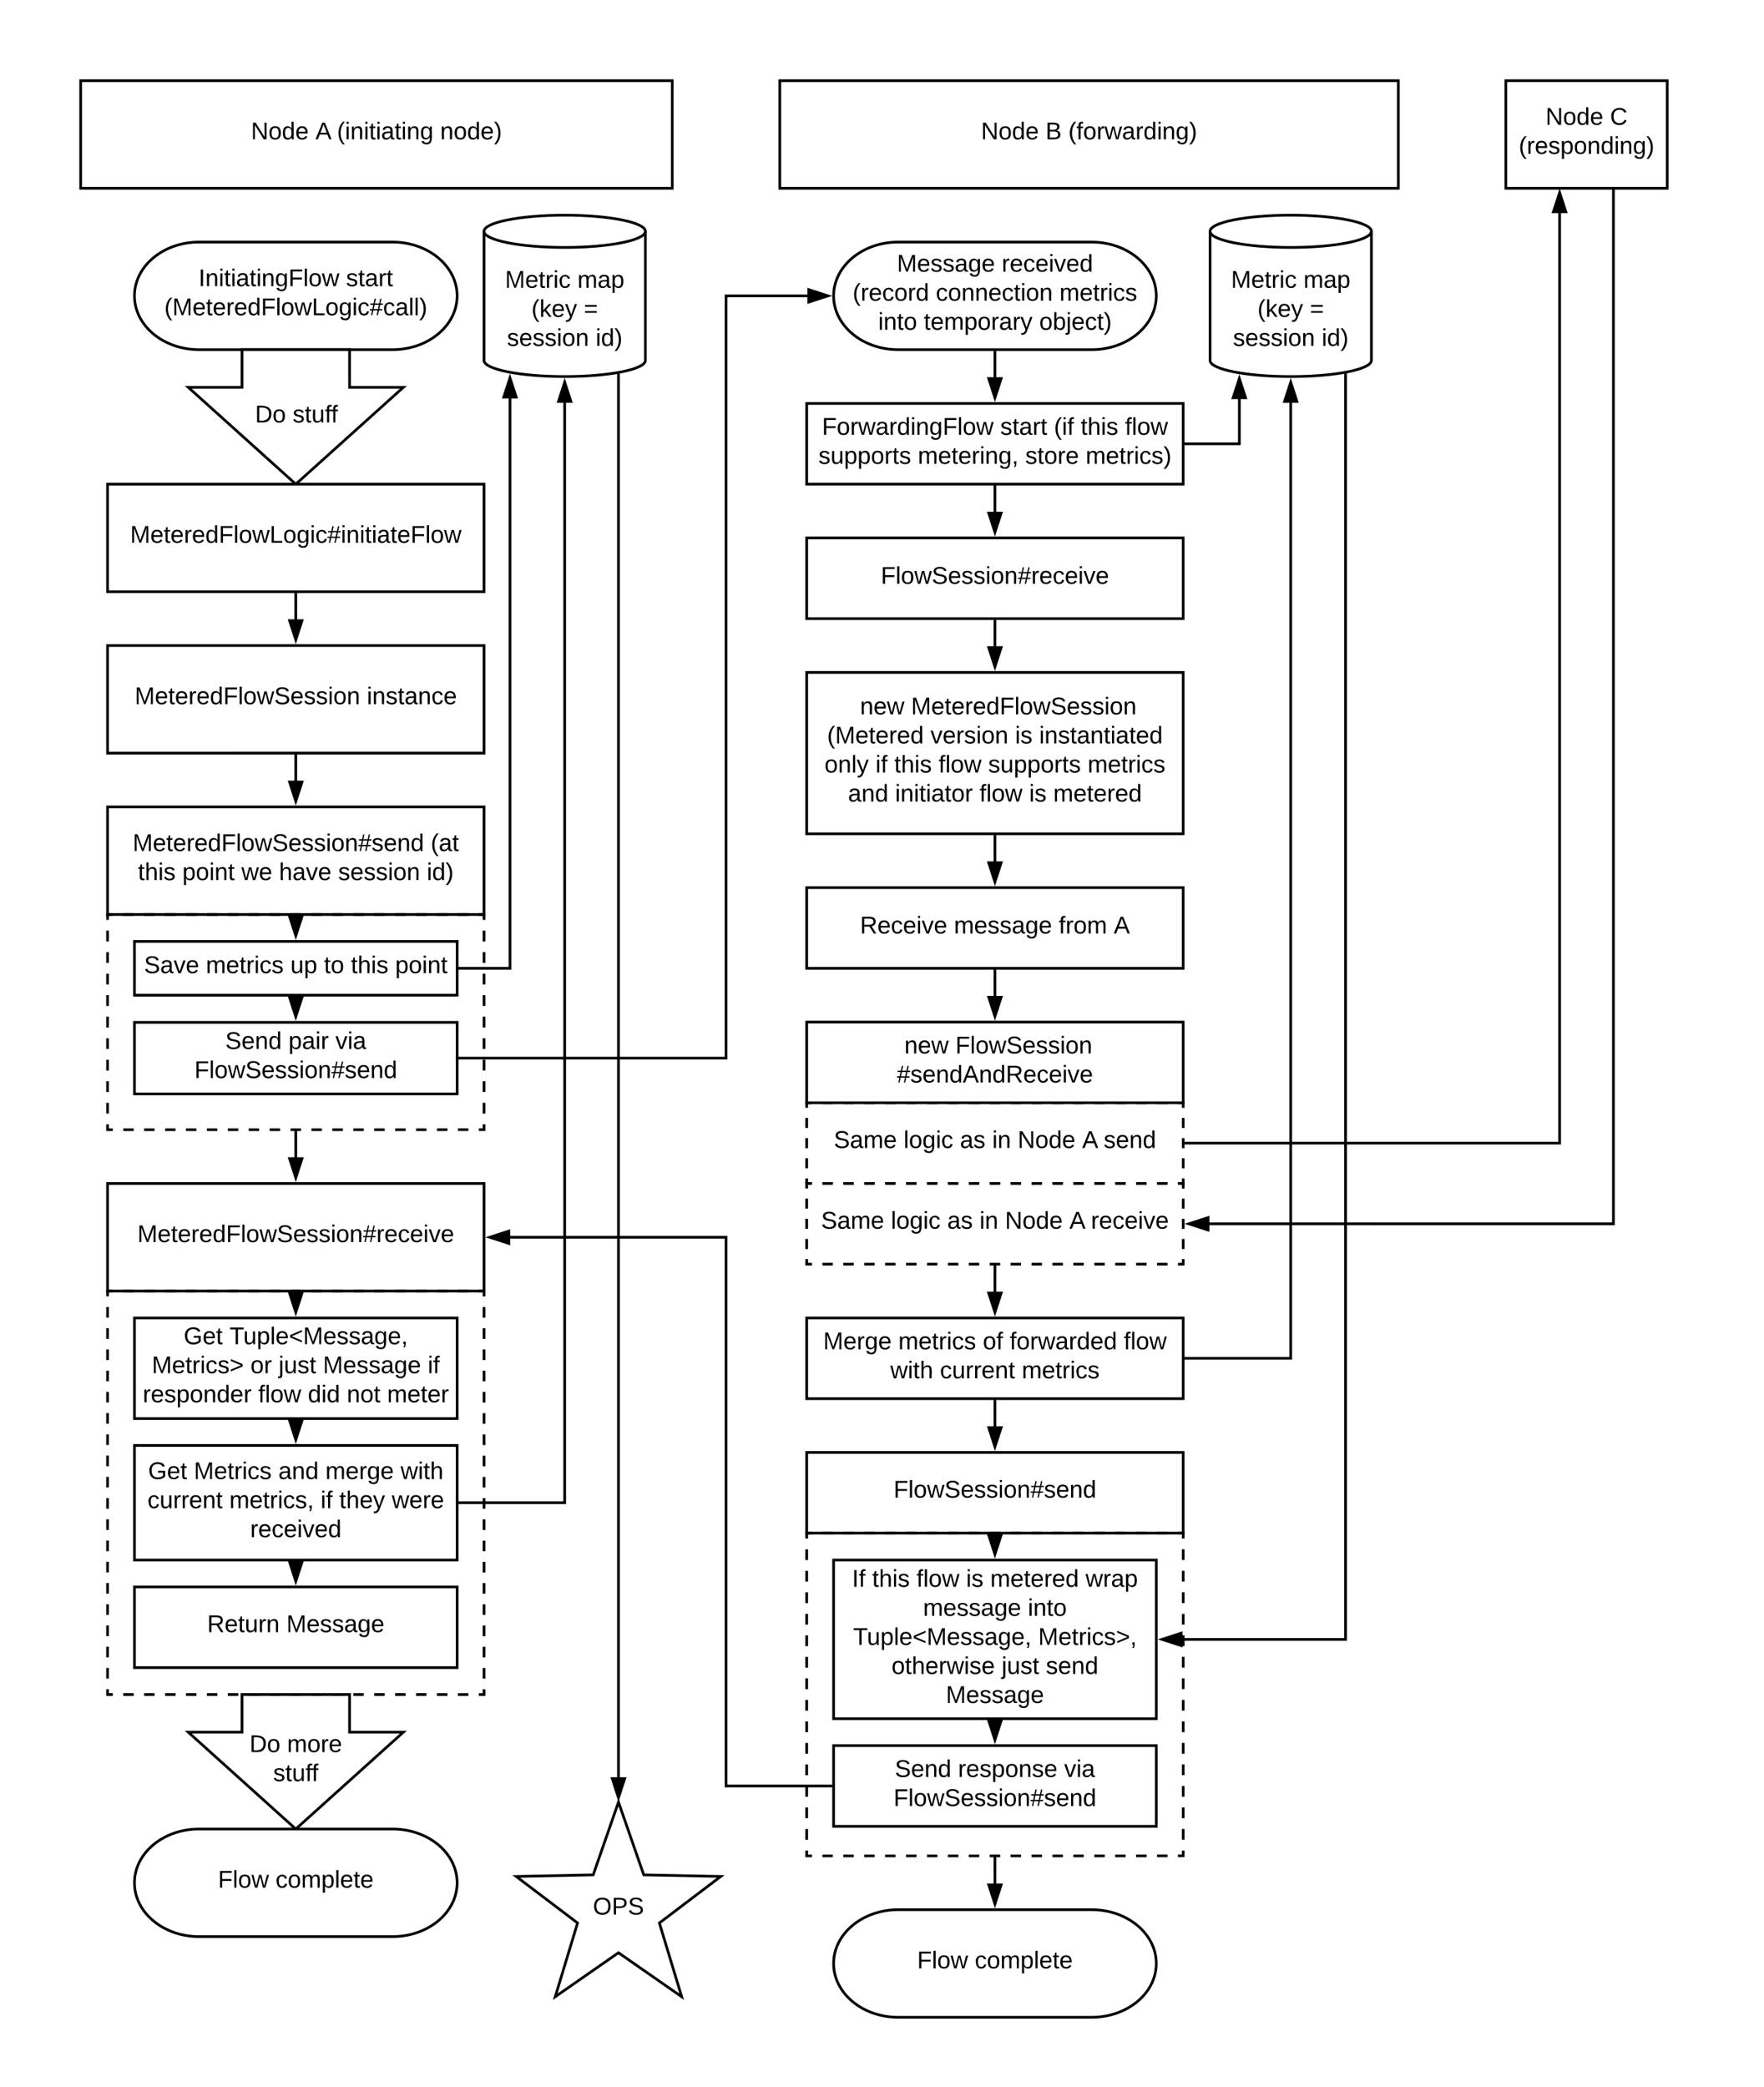 <svg xmlns="http://www.w3.org/2000/svg" xmlns:xlink="http://www.w3.org/1999/xlink" xmlns:lucid="lucid" width="1312" height="1552"><g transform="translate(0 0)" lucid:page-tab-id="0_0"><path d="M60 60h440v80H60z" stroke="#000" stroke-width="2" fill="#fff"/><use xlink:href="#a" transform="matrix(1,0,0,1,65,65) translate(121.675 38.6)"/><use xlink:href="#b" transform="matrix(1,0,0,1,65,65) translate(169.625 38.6)"/><use xlink:href="#c" transform="matrix(1,0,0,1,65,65) translate(185.625 38.6)"/><use xlink:href="#d" transform="matrix(1,0,0,1,65,65) translate(262.375 38.6)"/><path d="M580 60h460v80H580z" stroke="#000" stroke-width="2" fill="#fff"/><use xlink:href="#a" transform="matrix(1,0,0,1,585,65) translate(144.675 38.6)"/><use xlink:href="#e" transform="matrix(1,0,0,1,585,65) translate(192.625 38.6)"/><use xlink:href="#f" transform="matrix(1,0,0,1,585,65) translate(209.625 38.6)"/><path d="M1120 60h120v80h-120z" stroke="#000" stroke-width="2" fill="#fff"/><use xlink:href="#a" transform="matrix(1,0,0,1,1125,65) translate(24.55 27.8)"/><use xlink:href="#g" transform="matrix(1,0,0,1,1125,65) translate(72.5 27.8)"/><use xlink:href="#h" transform="matrix(1,0,0,1,1125,65) translate(4.6 49.4)"/><path d="M480 268c0 6.63-26.86 12-60 12s-60-5.37-60-12v-96c0-6.63 26.86-12 60-12s60 5.37 60 12z" stroke="#000" stroke-width="2" fill="#fff"/><path d="M480 172c0 6.63-26.86 12-60 12s-60-5.37-60-12" stroke="#000" stroke-width="2" fill="none"/><use xlink:href="#i" transform="matrix(1,0,0,1,365,189) translate(10.6 25)"/><use xlink:href="#j" transform="matrix(1,0,0,1,365,189) translate(64.45 25)"/><use xlink:href="#k" transform="matrix(1,0,0,1,365,189) translate(30.275 46.6)"/><use xlink:href="#l" transform="matrix(1,0,0,1,365,189) translate(69.225 46.6)"/><use xlink:href="#m" transform="matrix(1,0,0,1,365,189) translate(12.075 68.2)"/><use xlink:href="#n" transform="matrix(1,0,0,1,365,189) translate(78.025 68.2)"/><path d="M292 180c26.5 0 48 17.9 48 40s-21.5 40-48 40H148c-26.5 0-48-17.9-48-40s21.5-40 48-40z" stroke="#000" stroke-width="2" fill="#fff"/><use xlink:href="#o" transform="matrix(1,0,0,1,105,185) translate(42.675 27.8)"/><use xlink:href="#p" transform="matrix(1,0,0,1,105,185) translate(152.375 27.8)"/><use xlink:href="#q" transform="matrix(1,0,0,1,105,185) translate(17.25 49.4)"/><path d="M260 260v28h40l-80 72-80-72h40v-28z" stroke="#000" stroke-width="2" fill="#fff"/><use xlink:href="#r" transform="matrix(1,-6.432490598706545e-16,6.432490598706545e-16,1,145,265) translate(44.7 49.1)"/><use xlink:href="#s" transform="matrix(1,-6.432490598706545e-16,6.432490598706545e-16,1,145,265) translate(72.65 49.1)"/><path d="M80 360h280v80H80z" stroke="#000" stroke-width="2" fill="#fff"/><use xlink:href="#t" transform="matrix(1,0,0,1,85,365) translate(11.8 38.6)"/><path d="M80 480h280v80H80z" stroke="#000" stroke-width="2" fill="#fff"/><use xlink:href="#u" transform="matrix(1,0,0,1,85,485) translate(15.175 38.6)"/><use xlink:href="#v" transform="matrix(1,0,0,1,85,485) translate(187.875 38.6)"/><path d="M220 441v19.76" stroke="#000" stroke-width="2" fill="none"/><path d="M221 441h-2v-1h2zM220 475.76l-4.64-14.26h9.28z"/><path d="M220 479l-6-18.5h12zm-3.26-16.5l3.26 10.03 3.26-10.03z"/><path d="M80 600h280v80H80z" stroke="#000" stroke-width="2" fill="#fff"/><use xlink:href="#w" transform="matrix(1,0,0,1,85,605) translate(13.675 27.8)"/><use xlink:href="#x" transform="matrix(1,0,0,1,85,605) translate(235.375 27.8)"/><use xlink:href="#y" transform="matrix(1,0,0,1,85,605) translate(17.65 49.4)"/><use xlink:href="#z" transform="matrix(1,0,0,1,85,605) translate(50.6 49.4)"/><use xlink:href="#A" transform="matrix(1,0,0,1,85,605) translate(94.55 49.4)"/><use xlink:href="#B" transform="matrix(1,0,0,1,85,605) translate(122.5 49.4)"/><use xlink:href="#m" transform="matrix(1,0,0,1,85,605) translate(166.5 49.4)"/><use xlink:href="#n" transform="matrix(1,0,0,1,85,605) translate(232.45 49.4)"/><path d="M220 561v19.76" stroke="#000" stroke-width="2" fill="none"/><path d="M221 561h-2v-1h2zM220 595.76l-4.64-14.26h9.28z"/><path d="M220 599l-6-18.5h12zm-3.26-16.5l3.26 10.03 3.26-10.03z"/><path d="M341 720h38.3V296" stroke="#000" stroke-width="2" fill="none"/><path d="M341 721h-1v-2h1zM383.95 295.28h-9.27L379.3 281z"/><path d="M385.32 296.28H373.3l6-18.5zm-9.27-2h6.52l-3.26-10.03z"/><path d="M812 180c26.5 0 48 17.9 48 40s-21.5 40-48 40H668c-26.5 0-48-17.9-48-40s21.5-40 48-40z" stroke="#000" stroke-width="2" fill="#fff"/><use xlink:href="#C" transform="matrix(1,0,0,1,625,185) translate(42.075 17)"/><use xlink:href="#D" transform="matrix(1,0,0,1,625,185) translate(120.025 17)"/><use xlink:href="#E" transform="matrix(1,0,0,1,625,185) translate(9.175 38.6)"/><use xlink:href="#F" transform="matrix(1,0,0,1,625,185) translate(71.025 38.6)"/><use xlink:href="#G" transform="matrix(1,0,0,1,625,185) translate(162.975 38.6)"/><use xlink:href="#H" transform="matrix(1,0,0,1,625,185) translate(28.15 60.2)"/><use xlink:href="#I" transform="matrix(1,0,0,1,625,185) translate(62.1 60.2)"/><use xlink:href="#J" transform="matrix(1,0,0,1,625,185) translate(147.95 60.2)"/><path d="M600 300h280v60H600z" stroke="#000" stroke-width="2" fill="#fff"/><use xlink:href="#K" transform="matrix(1,0,0,1,605,305) translate(6.35 18.3)"/><use xlink:href="#L" transform="matrix(1,0,0,1,605,305) translate(138.95 18.3)"/><use xlink:href="#M" transform="matrix(1,0,0,1,605,305) translate(178.9 18.3)"/><use xlink:href="#y" transform="matrix(1,0,0,1,605,305) translate(198.8 18.3)"/><use xlink:href="#N" transform="matrix(1,0,0,1,605,305) translate(231.75 18.3)"/><use xlink:href="#O" transform="matrix(1,0,0,1,605,305) translate(3.725 39.9)"/><use xlink:href="#P" transform="matrix(1,0,0,1,605,305) translate(77.675 39.9)"/><use xlink:href="#Q" transform="matrix(1,0,0,1,605,305) translate(157.525 39.9)"/><use xlink:href="#R" transform="matrix(1,0,0,1,605,305) translate(202.475 39.9)"/><path d="M740 261v19.76" stroke="#000" stroke-width="2" fill="none"/><path d="M741 261h-2v-1h2zM740 295.76l-4.64-14.26h9.28z"/><path d="M740 299l-6-18.5h12zm-3.26-16.5l3.26 10.03 3.26-10.03z"/><path d="M600 400h280v60H600z" stroke="#000" stroke-width="2" fill="#fff"/><use xlink:href="#S" transform="matrix(1,0,0,1,605,405) translate(50.15 29.1)"/><path d="M100 700h240v40H100z" stroke="#000" stroke-width="2" fill="#fff"/><use xlink:href="#T" transform="matrix(1,0,0,1,105,705) translate(2.125 18.6)"/><use xlink:href="#U" transform="matrix(1,0,0,1,105,705) translate(48.125 18.6)"/><use xlink:href="#V" transform="matrix(1,0,0,1,105,705) translate(110.975 18.6)"/><use xlink:href="#W" transform="matrix(1,0,0,1,105,705) translate(135.975 18.6)"/><use xlink:href="#X" transform="matrix(1,0,0,1,105,705) translate(155.975 18.6)"/><use xlink:href="#Y" transform="matrix(1,0,0,1,105,705) translate(188.925 18.6)"/><path d="M100 760.2h240v53.2H100z" stroke="#000" stroke-width="2" fill="#fff"/><use xlink:href="#Z" transform="matrix(1,0,0,1,105,765.2) translate(62.575 14.8)"/><use xlink:href="#aa" transform="matrix(1,0,0,1,105,765.2) translate(109.575 14.8)"/><use xlink:href="#ab" transform="matrix(1,0,0,1,105,765.2) translate(144.475 14.8)"/><use xlink:href="#ac" transform="matrix(1,0,0,1,105,765.2) translate(39.6 36.4)"/><path d="M220 681" stroke="#000" stroke-width="2" fill="none"/><path d="M221 681h-2v-1h2zM220 695.76l-4.64-14.26h9.28z"/><path d="M220 699l-6-18.5h12zm-3.26-16.5l3.26 10.03 3.26-10.03z"/><path d="M220 741" stroke="#000" stroke-width="2" fill="none"/><path d="M221 741h-2v-1h2zM220 755.96l-4.64-14.26h9.28z"/><path d="M220 759.2l-6-18.5h12zm-3.26-16.5l3.26 10.03 3.26-10.03z"/><path d="M341 786.8h199V220h60.76" stroke="#000" stroke-width="2" fill="none"/><path d="M341 787.8h-1v-2h1zM615.76 220l-14.26 4.64v-9.28z"/><path d="M619 220l-18.5 6v-12zm-16.5 3.26l10.03-3.26-10.03-3.26z"/><path d="M740 361v19.76" stroke="#000" stroke-width="2" fill="none"/><path d="M741 361h-2v-1h2zM740 395.76l-4.64-14.26h9.28z"/><path d="M740 399l-6-18.5h12zm-3.26-16.5l3.26 10.03 3.26-10.03z"/><path d="M1000.78 277.72V1219H879.24" stroke="#000" stroke-width="2" fill="none"/><path d="M1001.78 277.72h-2v-.82l2-.4zM878.5 1223.64l-14.26-4.64 14.26-4.64z"/><path d="M879.5 1225l-18.5-6 18.5-6zm-12.03-6l10.03 3.26v-6.52z"/><path d="M600 820h280v60H600z" fill="#fff"/><path d="M611.67 820h7.77m7.78 0H635m7.78 0h7.78m7.77 0h7.78m7.8 0h7.77m7.77 0h7.78m7.78 0h7.78m7.78 0h7.77m7.78 0h7.8m7.77 0h7.77m7.78 0H775m7.78 0h7.78m7.77 0h7.78m7.8 0h7.77m7.77 0h7.78m7.78 0h7.78m7.78 0h7.77m7.78 0h3.9v3.75m0 7.5v7.5m0 7.5v7.5m0 7.5v7.5m0 7.5V880h-3.9m-7.77 0h-7.77m-7.78 0H845m-7.78 0h-7.78m-7.77 0h-7.78m-7.8 0h-7.77m-7.77 0h-7.78m-7.78 0h-7.78m-7.78 0h-7.77m-7.78 0h-7.8m-7.77 0h-7.77m-7.78 0H705m-7.78 0h-7.78m-7.77 0h-7.78m-7.8 0h-7.77m-7.77 0h-7.78m-7.78 0h-7.78m-7.78 0h-7.77m-7.78 0H600v-3.75m0-7.5v-7.5m0-7.5v-7.5m0-7.5v-7.5m0-7.5V820h3.9" stroke="#000" stroke-width="2" fill="none"/><use xlink:href="#ad" transform="matrix(1,0,0,1,605,825) translate(15.125 28.6)"/><use xlink:href="#ae" transform="matrix(1,0,0,1,605,825) translate(67.075 28.6)"/><use xlink:href="#af" transform="matrix(1,0,0,1,605,825) translate(108.975 28.6)"/><use xlink:href="#ag" transform="matrix(1,0,0,1,605,825) translate(132.975 28.6)"/><use xlink:href="#ah" transform="matrix(1,0,0,1,605,825) translate(151.925 28.6)"/><use xlink:href="#b" transform="matrix(1,0,0,1,605,825) translate(199.875 28.6)"/><use xlink:href="#ai" transform="matrix(1,0,0,1,605,825) translate(215.875 28.6)"/><path d="M600 880h280v60H600z" fill="#fff"/><path d="M611.67 880h7.77m7.78 0H635m7.78 0h7.78m7.77 0h7.78m7.8 0h7.77m7.77 0h7.78m7.78 0h7.78m7.78 0h7.77m7.78 0h7.8m7.77 0h7.77m7.78 0H775m7.78 0h7.78m7.77 0h7.78m7.8 0h7.77m7.77 0h7.78m7.78 0h7.78m7.78 0h7.77m7.78 0h3.9v3.75m0 7.5v7.5m0 7.5v7.5m0 7.5v7.5m0 7.5V940h-3.9m-7.77 0h-7.77m-7.78 0H845m-7.78 0h-7.78m-7.77 0h-7.78m-7.8 0h-7.77m-7.77 0h-7.78m-7.78 0h-7.78m-7.78 0h-7.77m-7.78 0h-7.8m-7.77 0h-7.77m-7.78 0H705m-7.78 0h-7.78m-7.77 0h-7.78m-7.8 0h-7.77m-7.77 0h-7.78m-7.78 0h-7.78m-7.78 0h-7.77m-7.78 0H600v-3.75m0-7.5v-7.5m0-7.5v-7.5m0-7.5v-7.5m0-7.5V880h3.9" stroke="#000" stroke-width="2" fill="none"/><use xlink:href="#ad" transform="matrix(1,0,0,1,605,885) translate(5.675 28.6)"/><use xlink:href="#ae" transform="matrix(1,0,0,1,605,885) translate(57.625 28.6)"/><use xlink:href="#af" transform="matrix(1,0,0,1,605,885) translate(99.525 28.6)"/><use xlink:href="#ag" transform="matrix(1,0,0,1,605,885) translate(123.525 28.6)"/><use xlink:href="#ah" transform="matrix(1,0,0,1,605,885) translate(142.475 28.6)"/><use xlink:href="#b" transform="matrix(1,0,0,1,605,885) translate(190.425 28.6)"/><use xlink:href="#aj" transform="matrix(1,0,0,1,605,885) translate(206.425 28.6)"/><path d="M812 1420c26.5 0 48 17.9 48 40s-21.5 40-48 40H668c-26.5 0-48-17.9-48-40s21.5-40 48-40z" stroke="#000" stroke-width="2" fill="#fff"/><use xlink:href="#ak" transform="matrix(1,0,0,1,625,1425) translate(57.125 38.6)"/><use xlink:href="#al" transform="matrix(1,0,0,1,625,1425) translate(99.975 38.6)"/><path d="M80 880h280v80H80z" stroke="#000" stroke-width="2" fill="#fff"/><use xlink:href="#am" transform="matrix(1,0,0,1,85,885) translate(17.2 38.6)"/><path d="M600 1080h280v60H600z" stroke="#000" stroke-width="2" fill="#fff"/><use xlink:href="#an" transform="matrix(1,0,0,1,605,1085) translate(59.6 28.6)"/><path d="M600 760h280v60H600z" stroke="#000" stroke-width="2" fill="#fff"/><use xlink:href="#ao" transform="matrix(1,0,0,1,605,765) translate(62.625 18.3)"/><use xlink:href="#ap" transform="matrix(1,0,0,1,605,765) translate(67.625 18.3)"/><use xlink:href="#aq" transform="matrix(1,0,0,1,605,765) translate(105.575 18.3)"/><use xlink:href="#ar" transform="matrix(1,0,0,1,605,765) translate(62.05 39.9)"/><path d="M220 841v19.76" stroke="#000" stroke-width="2" fill="none"/><path d="M221 841h-2v-1h2zM220 875.76l-4.64-14.26h9.28z"/><path d="M220 879l-6-18.5h12zm-3.26-16.5l3.26 10.03 3.26-10.03z"/><path d="M881 850h279V158.24" stroke="#000" stroke-width="2" fill="none"/><path d="M881 851h-1v-2h1z"/><path d="M1160 143.24l4.64 14.26h-9.28z" stroke="#000" stroke-width="2"/><path d="M1200 140v770H899.24" stroke="#000" stroke-width="2" fill="none"/><path d="M898.5 914.64L884.24 910l14.26-4.64z"/><path d="M899.5 916l-18.5-6 18.5-6zm-12.03-6l10.03 3.26v-6.52z"/><path d="M620 1160h240v118H620z" stroke="#000" stroke-width="2" fill="#fff"/><use xlink:href="#as" transform="matrix(1,0,0,1,625,1165) translate(8.7 14.9)"/><use xlink:href="#y" transform="matrix(1,0,0,1,625,1165) translate(23.7 14.9)"/><use xlink:href="#at" transform="matrix(1,0,0,1,625,1165) translate(56.65 14.9)"/><use xlink:href="#au" transform="matrix(1,0,0,1,625,1165) translate(93.55 14.9)"/><use xlink:href="#av" transform="matrix(1,0,0,1,625,1165) translate(111.5 14.9)"/><use xlink:href="#aw" transform="matrix(1,0,0,1,625,1165) translate(182.4 14.9)"/><use xlink:href="#ax" transform="matrix(1,0,0,1,625,1165) translate(61.55 36.5)"/><use xlink:href="#ay" transform="matrix(1,0,0,1,625,1165) translate(139.5 36.5)"/><use xlink:href="#az" transform="matrix(1,0,0,1,625,1165) translate(9.475 58.1)"/><use xlink:href="#aA" transform="matrix(1,0,0,1,625,1165) translate(147.175 58.1)"/><use xlink:href="#aB" transform="matrix(1,0,0,1,625,1165) translate(38.1 79.7)"/><use xlink:href="#aC" transform="matrix(1,0,0,1,625,1165) translate(119.95 79.7)"/><use xlink:href="#aD" transform="matrix(1,0,0,1,625,1165) translate(152.9 79.7)"/><use xlink:href="#aE" transform="matrix(1,0,0,1,625,1165) translate(78.525 101.3)"/><path d="M620 1298h240v60H620z" stroke="#000" stroke-width="2" fill="#fff"/><use xlink:href="#aF" transform="matrix(1,0,0,1,625,1303) translate(40.55 18.3)"/><use xlink:href="#aG" transform="matrix(1,0,0,1,625,1303) translate(87.55 18.3)"/><use xlink:href="#aH" transform="matrix(1,0,0,1,625,1303) translate(166.5 18.3)"/><use xlink:href="#aI" transform="matrix(1,0,0,1,625,1303) translate(39.6 39.9)"/><path d="M740 1141" stroke="#000" stroke-width="2" fill="none"/><path d="M741 1141h-2v-1h2zM740 1155.76l-4.64-14.26h9.28z"/><path d="M740 1159l-6-18.5h12zm-3.26-16.5l3.26 10.03 3.26-10.03z"/><path d="M740 1279" stroke="#000" stroke-width="2" fill="none"/><path d="M741 1279h-2v-1h2zM740 1293.76l-4.64-14.26h9.28z"/><path d="M740 1297l-6-18.5h12zm-3.26-16.5l3.26 10.03 3.26-10.03z"/><path d="M619 1328h-79V920H379.24" stroke="#000" stroke-width="2" fill="none"/><path d="M620 1329h-1v-2h1zM378.5 924.64L364.24 920l14.26-4.64z"/><path d="M379.5 926l-18.5-6 18.5-6zm-12.03-6l10.03 3.26v-6.52z"/><path d="M100 980h240v74.8H100z" stroke="#000" stroke-width="2" fill="#fff"/><use xlink:href="#aJ" transform="matrix(1,0,0,1,105,985) translate(31.65 14.5)"/><use xlink:href="#aK" transform="matrix(1,0,0,1,105,985) translate(65.65 14.5)"/><use xlink:href="#aL" transform="matrix(1,0,0,1,105,985) translate(7.925 36.1)"/><use xlink:href="#aM" transform="matrix(1,0,0,1,105,985) translate(81.275 36.1)"/><use xlink:href="#aC" transform="matrix(1,0,0,1,105,985) translate(102.225 36.1)"/><use xlink:href="#aN" transform="matrix(1,0,0,1,105,985) translate(135.175 36.1)"/><use xlink:href="#aO" transform="matrix(1,0,0,1,105,985) translate(213.125 36.1)"/><use xlink:href="#aP" transform="matrix(1,0,0,1,105,985) translate(1.175 57.7)"/><use xlink:href="#at" transform="matrix(1,0,0,1,105,985) translate(87.075 57.7)"/><use xlink:href="#aQ" transform="matrix(1,0,0,1,105,985) translate(123.975 57.7)"/><use xlink:href="#aR" transform="matrix(1,0,0,1,105,985) translate(152.925 57.7)"/><use xlink:href="#aS" transform="matrix(1,0,0,1,105,985) translate(182.925 57.7)"/><path d="M100 1074.8h240v85.2H100z" stroke="#000" stroke-width="2" fill="#fff"/><g><use xlink:href="#aJ" transform="matrix(1,0,0,1,105,1079.8) translate(5.175 20)"/><use xlink:href="#aT" transform="matrix(1,0,0,1,105,1079.8) translate(39.175 20)"/><use xlink:href="#aU" transform="matrix(1,0,0,1,105,1079.8) translate(102.025 20)"/><use xlink:href="#aV" transform="matrix(1,0,0,1,105,1079.8) translate(137.025 20)"/><use xlink:href="#aW" transform="matrix(1,0,0,1,105,1079.8) translate(192.925 20)"/><use xlink:href="#aX" transform="matrix(1,0,0,1,105,1079.8) translate(4.7 41.6)"/><use xlink:href="#aY" transform="matrix(1,0,0,1,105,1079.8) translate(65.6 41.6)"/><use xlink:href="#aZ" transform="matrix(1,0,0,1,105,1079.8) translate(133.45 41.6)"/><use xlink:href="#ba" transform="matrix(1,0,0,1,105,1079.8) translate(147.4 41.6)"/><use xlink:href="#bb" transform="matrix(1,0,0,1,105,1079.8) translate(186.4 41.6)"/><use xlink:href="#bc" transform="matrix(1,0,0,1,105,1079.8) translate(81.05 63.2)"/></g><path d="M341 1117.4h79V299.24" stroke="#000" stroke-width="2" fill="none"/><path d="M341 1118.4h-1v-2h1zM424.64 298.5h-9.28l4.64-14.26z"/><path d="M426 299.5h-12l6-18.5zm-9.26-2h6.52L420 287.47z"/><path d="M100 1180h240v60H100z" stroke="#000" stroke-width="2" fill="#fff"/><g><use xlink:href="#bd" transform="matrix(1,0,0,1,105,1185) translate(49.075 28.6)"/><use xlink:href="#aE" transform="matrix(1,0,0,1,105,1185) translate(107.975 28.6)"/></g><path d="M220 961" stroke="#000" stroke-width="2" fill="none"/><path d="M221 961h-2v-1h2zM220 975.76l-4.64-14.26h9.28z"/><path d="M220 979l-6-18.5h12zm-3.26-16.5l3.26 10.03 3.26-10.03z"/><path d="M220 1161" stroke="#000" stroke-width="2" fill="none"/><path d="M221 1161h-2v-1h2zM220 1175.76l-4.64-14.26h9.28z"/><path d="M220 1179l-6-18.5h12zm-3.26-16.5l3.26 10.03 3.26-10.03z"/><g><path d="M260 1260v28h40l-80 72-80-72h40v-28z" stroke="#000" stroke-width="2" fill="#fff"/></g><g><use xlink:href="#be" transform="matrix(1,-6.432490598706545e-16,6.432490598706545e-16,1,145,1265) translate(40.575 37.8)"/><use xlink:href="#bf" transform="matrix(1,-6.432490598706545e-16,6.432490598706545e-16,1,145,1265) translate(68.525 37.8)"/><use xlink:href="#bg" transform="matrix(1,-6.432490598706545e-16,6.432490598706545e-16,1,145,1265) translate(58.175 59.4)"/></g><path d="M292 1360c26.5 0 48 17.9 48 40s-21.5 40-48 40H148c-26.5 0-48-17.9-48-40s21.5-40 48-40z" stroke="#000" stroke-width="2" fill="#fff"/><g><use xlink:href="#ak" transform="matrix(1,0,0,1,105,1365) translate(57.125 38.6)"/><use xlink:href="#al" transform="matrix(1,0,0,1,105,1365) translate(99.975 38.6)"/></g><path d="M460 1340l-18.8 54.1-57.28 1.18 45.65 34.6-16.6 54.84L460 1452l47.02 32.72-16.6-54.83 45.66-34.62-57.27-1.17z" stroke="#000" stroke-width="2" fill="#fff"/><g><use xlink:href="#bh" transform="matrix(1,0,0,1,385,1345) translate(56 78.6)"/></g><path d="M460 277.88V1321.76" stroke="#000" stroke-width="2" fill="none"/><path d="M461 277.88h-2v-.83l2-.4zM460 1336.76l-4.64-14.26h9.28z"/><path d="M460 1340l-6-18.5h12zm-3.26-16.5l3.26 10.03 3.26-10.03z"/><path d="M80 680h280v160H80z" fill-opacity="0"/><path d="M91.67 680h7.77m7.78 0H115m7.78 0h7.78m7.77 0h7.78m7.8 0h7.77m7.77 0h7.78m7.78 0h7.78m7.78 0h7.77m7.78 0h7.8m7.77 0h7.77m7.78 0H255m7.78 0h7.78m7.77 0h7.78m7.8 0h7.77m7.77 0h7.78m7.78 0h7.78m7.78 0h7.77m7.78 0h3.9v4m0 8v8m0 8v8m0 8v8m0 8v8m0 8v8m0 8v8m0 8v8m0 8v8m0 8v8m0 8v4h-3.9m-7.77 0h-7.77m-7.78 0H325m-7.78 0h-7.78m-7.77 0h-7.78m-7.8 0h-7.77m-7.77 0h-7.78m-7.78 0h-7.78m-7.78 0h-7.77m-7.78 0h-7.8m-7.77 0h-7.77m-7.78 0H185m-7.78 0h-7.78m-7.77 0h-7.78m-7.8 0h-7.77m-7.77 0h-7.78m-7.78 0h-7.78m-7.78 0h-7.77m-7.78 0H80v-4m0-8v-8m0-8v-8m0-8v-8m0-8v-8m0-8v-8m0-8v-8m0-8v-8m0-8v-8m0-8v-8m0-8v-4h3.9" stroke="#000" stroke-width="2" fill="none"/><path d="M600 500h280v120H600z" stroke="#000" stroke-width="2" fill="#fff"/><g><use xlink:href="#ao" transform="matrix(1,0,0,1,605,505) translate(29.675 26.2)"/><use xlink:href="#ap" transform="matrix(1,0,0,1,605,505) translate(34.675 26.2)"/><use xlink:href="#bi" transform="matrix(1,0,0,1,605,505) translate(72.625 26.2)"/><use xlink:href="#bj" transform="matrix(1,0,0,1,605,505) translate(10.2 47.8)"/><use xlink:href="#bk" transform="matrix(1,0,0,1,605,505) translate(87.05 47.8)"/><use xlink:href="#au" transform="matrix(1,0,0,1,605,505) translate(149.95 47.8)"/><use xlink:href="#bl" transform="matrix(1,0,0,1,605,505) translate(167.9 47.8)"/><use xlink:href="#bm" transform="matrix(1,0,0,1,605,505) translate(8.225 69.4)"/><use xlink:href="#aZ" transform="matrix(1,0,0,1,605,505) translate(46.175 69.4)"/><use xlink:href="#y" transform="matrix(1,0,0,1,605,505) translate(60.125 69.4)"/><use xlink:href="#at" transform="matrix(1,0,0,1,605,505) translate(93.075 69.4)"/><use xlink:href="#O" transform="matrix(1,0,0,1,605,505) translate(129.975 69.4)"/><use xlink:href="#bn" transform="matrix(1,0,0,1,605,505) translate(203.925 69.4)"/><use xlink:href="#aU" transform="matrix(1,0,0,1,605,505) translate(25.725 91)"/><use xlink:href="#bo" transform="matrix(1,0,0,1,605,505) translate(60.725 91)"/><use xlink:href="#at" transform="matrix(1,0,0,1,605,505) translate(123.525 91)"/><use xlink:href="#au" transform="matrix(1,0,0,1,605,505) translate(160.425 91)"/><use xlink:href="#bp" transform="matrix(1,0,0,1,605,505) translate(178.375 91)"/></g><path d="M740 461v19.76" stroke="#000" stroke-width="2" fill="none"/><path d="M741 461h-2v-1h2zM740 495.76l-4.64-14.26h9.28z"/><path d="M740 499l-6-18.5h12zm-3.26-16.5l3.26 10.03 3.26-10.03z"/><path d="M600 660h280v60H600z" stroke="#000" stroke-width="2" fill="#fff"/><g><use xlink:href="#bq" transform="matrix(1,0,0,1,605,665) translate(34.625 29.1)"/><use xlink:href="#ax" transform="matrix(1,0,0,1,605,665) translate(104.525 29.1)"/><use xlink:href="#br" transform="matrix(1,0,0,1,605,665) translate(182.475 29.1)"/><use xlink:href="#bs" transform="matrix(1,0,0,1,605,665) translate(223.375 29.1)"/></g><path d="M740 621v19.76" stroke="#000" stroke-width="2" fill="none"/><path d="M741 621h-2v-1h2zM740 655.76l-4.64-14.26h9.28z"/><path d="M740 659l-6-18.5h12zm-3.26-16.5l3.26 10.03 3.26-10.03z"/><path d="M740 721v19.76" stroke="#000" stroke-width="2" fill="none"/><path d="M741 721h-2v-1h2zM740 755.76l-4.64-14.26h9.28z"/><path d="M740 759l-6-18.5h12zm-3.26-16.5l3.26 10.03 3.26-10.03z"/><path d="M220 1055.8" stroke="#000" stroke-width="2" fill="none"/><path d="M221 1055.8h-2v-1h2zM220 1070.56l-4.64-14.26h9.28z"/><path d="M220 1073.8l-6-18.5h12zm-3.26-16.5l3.26 10.03 3.26-10.03z"/><path d="M600 980h280v60H600z" stroke="#000" stroke-width="2" fill="#fff"/><g><use xlink:href="#bt" transform="matrix(1,0,0,1,605,985) translate(7.25 18.3)"/><use xlink:href="#bu" transform="matrix(1,0,0,1,605,985) translate(63.15 18.3)"/><use xlink:href="#bv" transform="matrix(1,0,0,1,605,985) translate(126 18.3)"/><use xlink:href="#bw" transform="matrix(1,0,0,1,605,985) translate(146 18.3)"/><use xlink:href="#N" transform="matrix(1,0,0,1,605,985) translate(230.85 18.3)"/><use xlink:href="#bx" transform="matrix(1,0,0,1,605,985) translate(57.175 39.9)"/><use xlink:href="#aX" transform="matrix(1,0,0,1,605,985) translate(94.075 39.9)"/><use xlink:href="#by" transform="matrix(1,0,0,1,605,985) translate(154.975 39.9)"/></g><path d="M1020 268c0 6.63-26.86 12-60 12s-60-5.37-60-12v-96c0-6.63 26.86-12 60-12s60 5.37 60 12z" stroke="#000" stroke-width="2" fill="#fff"/><path d="M1020 172c0 6.63-26.86 12-60 12s-60-5.37-60-12" stroke="#000" stroke-width="2" fill="none"/><g><use xlink:href="#i" transform="matrix(1,0,0,1,905,189) translate(10.6 25)"/><use xlink:href="#j" transform="matrix(1,0,0,1,905,189) translate(64.45 25)"/><use xlink:href="#k" transform="matrix(1,0,0,1,905,189) translate(30.275 46.6)"/><use xlink:href="#l" transform="matrix(1,0,0,1,905,189) translate(69.225 46.6)"/><use xlink:href="#m" transform="matrix(1,0,0,1,905,189) translate(12.075 68.2)"/><use xlink:href="#n" transform="matrix(1,0,0,1,905,189) translate(78.025 68.2)"/></g><path d="M881 330h40.78v-33.52" stroke="#000" stroke-width="2" fill="none"/><path d="M881 331h-1v-2h1zM926.4 295.74h-9.26l4.64-14.26z"/><path d="M927.8 296.74h-12.04l6.02-18.5zm-9.28-2h6.52l-3.26-10.03z"/><path d="M740 941v19.76" stroke="#000" stroke-width="2" fill="none"/><path d="M741 941h-2v-1h2zM740 975.76l-4.64-14.26h9.28z"/><path d="M740 979l-6-18.5h12zm-3.26-16.5l3.26 10.03 3.26-10.03z"/><path d="M740 1041v19.76" stroke="#000" stroke-width="2" fill="none"/><path d="M741 1041h-2v-1h2zM740 1075.76l-4.64-14.26h9.28z"/><path d="M740 1079l-6-18.5h12zm-3.26-16.5l3.26 10.03 3.26-10.03z"/><path d="M881 1010h79V299.24" stroke="#000" stroke-width="2" fill="none"/><path d="M881 1011h-1v-2h1zM964.64 298.5h-9.28l4.64-14.26z"/><path d="M966 299.5h-12l6-18.5zm-9.26-2h6.52L960 287.47z"/><path d="M600 1140h280v240H600z" fill-opacity="0"/><path d="M611.67 1140h7.77m7.78 0H635m7.78 0h7.78m7.77 0h7.78m7.8 0h7.77m7.77 0h7.78m7.78 0h7.78m7.78 0h7.77m7.78 0h7.8m7.77 0h7.77m7.78 0H775m7.78 0h7.78m7.77 0h7.78m7.8 0h7.77m7.77 0h7.78m7.78 0h7.78m7.78 0h7.77m7.78 0h3.9v4m0 8v8m0 8v8m0 8v8m0 8v8m0 8v8m0 8v8m0 8v8m0 8v8m0 8v8m0 8v8m0 8v8m0 8v8m0 8v8m0 8v8m0 8v4h-3.9m-7.77 0h-7.77m-7.78 0H845m-7.78 0h-7.78m-7.77 0h-7.78m-7.8 0h-7.77m-7.77 0h-7.78m-7.78 0h-7.78m-7.78 0h-7.77m-7.78 0h-7.8m-7.77 0h-7.77m-7.78 0H705m-7.78 0h-7.78m-7.77 0h-7.78m-7.8 0h-7.77m-7.77 0h-7.78m-7.78 0h-7.78m-7.78 0h-7.77m-7.78 0H600v-4m0-8v-8m0-8v-8m0-8v-8m0-8v-8m0-8v-8m0-8v-8m0-8v-8m0-8v-8m0-8v-8m0-8v-8m0-8v-8m0-8v-8m0-8v-8m0-8v-8m0-8v-4h3.9M740 1381v19.76" stroke="#000" stroke-width="2" fill="none"/><path d="M741 1381h-2v-1h2zM740 1415.76l-4.64-14.26h9.28z"/><path d="M740 1419l-6-18.5h12zm-3.26-16.5l3.26 10.03 3.26-10.03z"/><path d="M80 960h280v300H80z" fill-opacity="0"/><path d="M91.67 960h7.77m7.78 0H115m7.78 0h7.78m7.77 0h7.78m7.8 0h7.77m7.77 0h7.78m7.78 0h7.78m7.78 0h7.77m7.78 0h7.8m7.77 0h7.77m7.78 0H255m7.78 0h7.78m7.77 0h7.78m7.8 0h7.77m7.77 0h7.78m7.78 0h7.78m7.78 0h7.77m7.78 0h3.9v3.95m0 7.9v7.9m0 7.88v7.9m0 7.9v7.9m0 7.88v7.9m0 7.9v7.9m0 7.9v7.88m0 7.9v7.9m0 7.9v7.88m0 7.9v7.9m0 7.9v7.88m0 7.9v7.9m0 7.9v7.88m0 7.9v7.9m0 7.9v7.88m0 7.9v7.9m0 7.88v7.9m0 7.9v7.9m0 7.88v7.9m0 7.9v3.94h-3.9m-7.77 0h-7.77m-7.78 0H325m-7.78 0h-7.78m-7.77 0h-7.78m-7.8 0h-7.77m-7.77 0h-7.78m-7.78 0h-7.78m-7.78 0h-7.77m-7.78 0h-7.8m-7.77 0h-7.77m-7.78 0H185m-7.78 0h-7.78m-7.77 0h-7.78m-7.8 0h-7.77m-7.77 0h-7.78m-7.78 0h-7.78m-7.78 0h-7.77m-7.78 0H80v-3.95m0-7.9v-7.9m0-7.88v-7.9m0-7.9v-7.9m0-7.88v-7.9m0-7.9v-7.9m0-7.9v-7.88m0-7.9v-7.9m0-7.9v-7.88m0-7.9v-7.9m0-7.9v-7.88m0-7.9v-7.9m0-7.9v-7.88m0-7.9v-7.9m0-7.9V1035m0-7.9v-7.9m0-7.88v-7.9m0-7.9v-7.9m0-7.88v-7.9m0-7.9V960h3.9" stroke="#000" stroke-width="2" fill="none"/><defs><path d="M190 0L58-211 59 0H30v-248h39L202-35l-2-213h31V0h-41" id="bz"/><path d="M100-194c62-1 85 37 85 99 1 63-27 99-86 99S16-35 15-95c0-66 28-99 85-99zM99-20c44 1 53-31 53-75 0-43-8-75-51-75s-53 32-53 75 10 74 51 75" id="bA"/><path d="M85-194c31 0 48 13 60 33l-1-100h32l1 261h-30c-2-10 0-23-3-31C134-8 116 4 85 4 32 4 16-35 15-94c0-66 23-100 70-100zm9 24c-40 0-46 34-46 75 0 40 6 74 45 74 42 0 51-32 51-76 0-42-9-74-50-73" id="bB"/><path d="M100-194c63 0 86 42 84 106H49c0 40 14 67 53 68 26 1 43-12 49-29l28 8c-11 28-37 45-77 45C44 4 14-33 15-96c1-61 26-98 85-98zm52 81c6-60-76-77-97-28-3 7-6 17-6 28h103" id="bC"/><g id="a"><use transform="matrix(0.05,0,0,0.05,0,0)" xlink:href="#bz"/><use transform="matrix(0.05,0,0,0.05,12.95,0)" xlink:href="#bA"/><use transform="matrix(0.05,0,0,0.05,22.95,0)" xlink:href="#bB"/><use transform="matrix(0.05,0,0,0.05,32.95,0)" xlink:href="#bC"/></g><path d="M205 0l-28-72H64L36 0H1l101-248h38L239 0h-34zm-38-99l-47-123c-12 45-31 82-46 123h93" id="bD"/><use transform="matrix(0.05,0,0,0.05,0,0)" xlink:href="#bD" id="b"/><path d="M87 75C49 33 22-17 22-94c0-76 28-126 65-167h31c-38 41-64 92-64 168S80 34 118 75H87" id="bE"/><path d="M24-231v-30h32v30H24zM24 0v-190h32V0H24" id="bF"/><path d="M117-194c89-4 53 116 60 194h-32v-121c0-31-8-49-39-48C34-167 62-67 57 0H25l-1-190h30c1 10-1 24 2 32 11-22 29-35 61-36" id="bG"/><path d="M59-47c-2 24 18 29 38 22v24C64 9 27 4 27-40v-127H5v-23h24l9-43h21v43h35v23H59v120" id="bH"/><path d="M141-36C126-15 110 5 73 4 37 3 15-17 15-53c-1-64 63-63 125-63 3-35-9-54-41-54-24 1-41 7-42 31l-33-3c5-37 33-52 76-52 45 0 72 20 72 64v82c-1 20 7 32 28 27v20c-31 9-61-2-59-35zM48-53c0 20 12 33 32 33 41-3 63-29 60-74-43 2-92-5-92 41" id="bI"/><path d="M177-190C167-65 218 103 67 71c-23-6-38-20-44-43l32-5c15 47 100 32 89-28v-30C133-14 115 1 83 1 29 1 15-40 15-95c0-56 16-97 71-98 29-1 48 16 59 35 1-10 0-23 2-32h30zM94-22c36 0 50-32 50-73 0-42-14-75-50-75-39 0-46 34-46 75s6 73 46 73" id="bJ"/><g id="c"><use transform="matrix(0.05,0,0,0.05,0,0)" xlink:href="#bE"/><use transform="matrix(0.05,0,0,0.05,5.95,0)" xlink:href="#bF"/><use transform="matrix(0.05,0,0,0.05,9.9,0)" xlink:href="#bG"/><use transform="matrix(0.05,0,0,0.05,19.9,0)" xlink:href="#bF"/><use transform="matrix(0.05,0,0,0.05,23.85,0)" xlink:href="#bH"/><use transform="matrix(0.05,0,0,0.05,28.85,0)" xlink:href="#bF"/><use transform="matrix(0.05,0,0,0.05,32.8,0)" xlink:href="#bI"/><use transform="matrix(0.05,0,0,0.05,42.8,0)" xlink:href="#bH"/><use transform="matrix(0.05,0,0,0.05,47.8,0)" xlink:href="#bF"/><use transform="matrix(0.05,0,0,0.05,51.75,0)" xlink:href="#bG"/><use transform="matrix(0.05,0,0,0.05,61.75,0)" xlink:href="#bJ"/></g><path d="M33-261c38 41 65 92 65 168S71 34 33 75H2C39 34 66-17 66-93S39-220 2-261h31" id="bK"/><g id="d"><use transform="matrix(0.05,0,0,0.05,0,0)" xlink:href="#bG"/><use transform="matrix(0.05,0,0,0.05,10,0)" xlink:href="#bA"/><use transform="matrix(0.05,0,0,0.05,20,0)" xlink:href="#bB"/><use transform="matrix(0.05,0,0,0.05,30,0)" xlink:href="#bC"/><use transform="matrix(0.05,0,0,0.05,40,0)" xlink:href="#bK"/></g><path d="M160-131c35 5 61 23 61 61C221 17 115-2 30 0v-248c76 3 177-17 177 60 0 33-19 50-47 57zm-97-11c50-1 110 9 110-42 0-47-63-36-110-37v79zm0 115c55-2 124 14 124-45 0-56-70-42-124-44v89" id="bL"/><use transform="matrix(0.05,0,0,0.05,0,0)" xlink:href="#bL" id="e"/><path d="M101-234c-31-9-42 10-38 44h38v23H63V0H32v-167H5v-23h27c-7-52 17-82 69-68v24" id="bM"/><path d="M114-163C36-179 61-72 57 0H25l-1-190h30c1 12-1 29 2 39 6-27 23-49 58-41v29" id="bN"/><path d="M206 0h-36l-40-164L89 0H53L-1-190h32L70-26l43-164h34l41 164 42-164h31" id="bO"/><g id="f"><use transform="matrix(0.05,0,0,0.05,0,0)" xlink:href="#bE"/><use transform="matrix(0.05,0,0,0.05,5.95,0)" xlink:href="#bM"/><use transform="matrix(0.05,0,0,0.05,10.95,0)" xlink:href="#bA"/><use transform="matrix(0.05,0,0,0.05,20.95,0)" xlink:href="#bN"/><use transform="matrix(0.05,0,0,0.05,26.9,0)" xlink:href="#bO"/><use transform="matrix(0.05,0,0,0.05,39.85,0)" xlink:href="#bI"/><use transform="matrix(0.05,0,0,0.05,49.85,0)" xlink:href="#bN"/><use transform="matrix(0.05,0,0,0.05,55.8,0)" xlink:href="#bB"/><use transform="matrix(0.05,0,0,0.05,65.8,0)" xlink:href="#bF"/><use transform="matrix(0.05,0,0,0.05,69.75,0)" xlink:href="#bG"/><use transform="matrix(0.05,0,0,0.05,79.75,0)" xlink:href="#bJ"/><use transform="matrix(0.05,0,0,0.05,89.75,0)" xlink:href="#bK"/></g><path d="M212-179c-10-28-35-45-73-45-59 0-87 40-87 99 0 60 29 101 89 101 43 0 62-24 78-52l27 14C228-24 195 4 139 4 59 4 22-46 18-125c-6-104 99-153 187-111 19 9 31 26 39 46" id="bP"/><use transform="matrix(0.05,0,0,0.05,0,0)" xlink:href="#bP" id="g"/><path d="M135-143c-3-34-86-38-87 0 15 53 115 12 119 90S17 21 10-45l28-5c4 36 97 45 98 0-10-56-113-15-118-90-4-57 82-63 122-42 12 7 21 19 24 35" id="bQ"/><path d="M115-194c55 1 70 41 70 98S169 2 115 4C84 4 66-9 55-30l1 105H24l-1-265h31l2 30c10-21 28-34 59-34zm-8 174c40 0 45-34 45-75s-6-73-45-74c-42 0-51 32-51 76 0 43 10 73 51 73" id="bR"/><g id="h"><use transform="matrix(0.05,0,0,0.05,0,0)" xlink:href="#bE"/><use transform="matrix(0.05,0,0,0.05,5.95,0)" xlink:href="#bN"/><use transform="matrix(0.05,0,0,0.05,11.9,0)" xlink:href="#bC"/><use transform="matrix(0.05,0,0,0.05,21.9,0)" xlink:href="#bQ"/><use transform="matrix(0.05,0,0,0.05,30.9,0)" xlink:href="#bR"/><use transform="matrix(0.05,0,0,0.05,40.9,0)" xlink:href="#bA"/><use transform="matrix(0.05,0,0,0.05,50.9,0)" xlink:href="#bG"/><use transform="matrix(0.05,0,0,0.05,60.9,0)" xlink:href="#bB"/><use transform="matrix(0.05,0,0,0.05,70.9,0)" xlink:href="#bF"/><use transform="matrix(0.05,0,0,0.05,74.85,0)" xlink:href="#bG"/><use transform="matrix(0.05,0,0,0.05,84.85,0)" xlink:href="#bJ"/><use transform="matrix(0.05,0,0,0.05,94.85,0)" xlink:href="#bK"/></g><path d="M240 0l2-218c-23 76-54 145-80 218h-23L58-218 59 0H30v-248h44l77 211c21-75 51-140 76-211h43V0h-30" id="bS"/><path d="M96-169c-40 0-48 33-48 73s9 75 48 75c24 0 41-14 43-38l32 2c-6 37-31 61-74 61-59 0-76-41-82-99-10-93 101-131 147-64 4 7 5 14 7 22l-32 3c-4-21-16-35-41-35" id="bT"/><g id="i"><use transform="matrix(0.05,0,0,0.05,0,0)" xlink:href="#bS"/><use transform="matrix(0.05,0,0,0.05,14.95,0)" xlink:href="#bC"/><use transform="matrix(0.05,0,0,0.05,24.95,0)" xlink:href="#bH"/><use transform="matrix(0.05,0,0,0.05,29.95,0)" xlink:href="#bN"/><use transform="matrix(0.05,0,0,0.05,35.9,0)" xlink:href="#bF"/><use transform="matrix(0.05,0,0,0.05,39.85,0)" xlink:href="#bT"/></g><path d="M210-169c-67 3-38 105-44 169h-31v-121c0-29-5-50-35-48C34-165 62-65 56 0H25l-1-190h30c1 10-1 24 2 32 10-44 99-50 107 0 11-21 27-35 58-36 85-2 47 119 55 194h-31v-121c0-29-5-49-35-48" id="bU"/><g id="j"><use transform="matrix(0.05,0,0,0.05,0,0)" xlink:href="#bU"/><use transform="matrix(0.05,0,0,0.05,14.95,0)" xlink:href="#bI"/><use transform="matrix(0.05,0,0,0.05,24.95,0)" xlink:href="#bR"/></g><path d="M143 0L79-87 56-68V0H24v-261h32v163l83-92h37l-77 82L181 0h-38" id="bV"/><path d="M179-190L93 31C79 59 56 82 12 73V49c39 6 53-20 64-50L1-190h34L92-34l54-156h33" id="bW"/><g id="k"><use transform="matrix(0.05,0,0,0.05,0,0)" xlink:href="#bE"/><use transform="matrix(0.05,0,0,0.05,5.95,0)" xlink:href="#bV"/><use transform="matrix(0.05,0,0,0.05,14.95,0)" xlink:href="#bC"/><use transform="matrix(0.05,0,0,0.05,24.95,0)" xlink:href="#bW"/></g><path d="M18-150v-26h174v26H18zm0 90v-26h174v26H18" id="bX"/><use transform="matrix(0.05,0,0,0.05,0,0)" xlink:href="#bX" id="l"/><g id="m"><use transform="matrix(0.05,0,0,0.05,0,0)" xlink:href="#bQ"/><use transform="matrix(0.05,0,0,0.05,9,0)" xlink:href="#bC"/><use transform="matrix(0.05,0,0,0.05,19,0)" xlink:href="#bQ"/><use transform="matrix(0.05,0,0,0.05,28,0)" xlink:href="#bQ"/><use transform="matrix(0.05,0,0,0.05,37,0)" xlink:href="#bF"/><use transform="matrix(0.05,0,0,0.05,40.95,0)" xlink:href="#bA"/><use transform="matrix(0.05,0,0,0.05,50.95,0)" xlink:href="#bG"/></g><g id="n"><use transform="matrix(0.05,0,0,0.05,0,0)" xlink:href="#bF"/><use transform="matrix(0.05,0,0,0.05,3.95,0)" xlink:href="#bB"/><use transform="matrix(0.05,0,0,0.05,13.95,0)" xlink:href="#bK"/></g><path d="M33 0v-248h34V0H33" id="bY"/><path d="M63-220v92h138v28H63V0H30v-248h175v28H63" id="bZ"/><path d="M24 0v-261h32V0H24" id="ca"/><g id="o"><use transform="matrix(0.05,0,0,0.05,0,0)" xlink:href="#bY"/><use transform="matrix(0.05,0,0,0.05,5,0)" xlink:href="#bG"/><use transform="matrix(0.05,0,0,0.05,15,0)" xlink:href="#bF"/><use transform="matrix(0.05,0,0,0.05,18.95,0)" xlink:href="#bH"/><use transform="matrix(0.05,0,0,0.05,23.95,0)" xlink:href="#bF"/><use transform="matrix(0.05,0,0,0.05,27.9,0)" xlink:href="#bI"/><use transform="matrix(0.05,0,0,0.05,37.9,0)" xlink:href="#bH"/><use transform="matrix(0.05,0,0,0.05,42.9,0)" xlink:href="#bF"/><use transform="matrix(0.05,0,0,0.05,46.85,0)" xlink:href="#bG"/><use transform="matrix(0.05,0,0,0.05,56.85,0)" xlink:href="#bJ"/><use transform="matrix(0.05,0,0,0.05,66.85,0)" xlink:href="#bZ"/><use transform="matrix(0.05,0,0,0.05,77.8,0)" xlink:href="#ca"/><use transform="matrix(0.05,0,0,0.05,81.75,0)" xlink:href="#bA"/><use transform="matrix(0.05,0,0,0.05,91.75,0)" xlink:href="#bO"/></g><g id="p"><use transform="matrix(0.05,0,0,0.05,0,0)" xlink:href="#bQ"/><use transform="matrix(0.05,0,0,0.05,9,0)" xlink:href="#bH"/><use transform="matrix(0.05,0,0,0.05,14,0)" xlink:href="#bI"/><use transform="matrix(0.05,0,0,0.05,24,0)" xlink:href="#bN"/><use transform="matrix(0.05,0,0,0.05,29.95,0)" xlink:href="#bH"/></g><path d="M30 0v-248h33v221h125V0H30" id="cb"/><path d="M158-156l-14 65h45v19h-49L124 0h-19l15-72H56L41 0H22l15-72H2v-19h39l14-65H11v-19h48l15-71h20l-16 71h64l16-71h19l-16 71h37v19h-40zm-83 0L61-91h63l14-65H75" id="cc"/><g id="q"><use transform="matrix(0.05,0,0,0.05,0,0)" xlink:href="#bE"/><use transform="matrix(0.05,0,0,0.05,5.95,0)" xlink:href="#bS"/><use transform="matrix(0.05,0,0,0.05,20.9,0)" xlink:href="#bC"/><use transform="matrix(0.05,0,0,0.05,30.9,0)" xlink:href="#bH"/><use transform="matrix(0.05,0,0,0.05,35.9,0)" xlink:href="#bC"/><use transform="matrix(0.05,0,0,0.05,45.9,0)" xlink:href="#bN"/><use transform="matrix(0.05,0,0,0.05,51.85,0)" xlink:href="#bC"/><use transform="matrix(0.05,0,0,0.05,61.85,0)" xlink:href="#bB"/><use transform="matrix(0.05,0,0,0.05,71.85,0)" xlink:href="#bZ"/><use transform="matrix(0.05,0,0,0.05,82.8,0)" xlink:href="#ca"/><use transform="matrix(0.05,0,0,0.05,86.75,0)" xlink:href="#bA"/><use transform="matrix(0.05,0,0,0.05,96.75,0)" xlink:href="#bO"/><use transform="matrix(0.05,0,0,0.05,109.7,0)" xlink:href="#cb"/><use transform="matrix(0.05,0,0,0.05,119.7,0)" xlink:href="#bA"/><use transform="matrix(0.05,0,0,0.05,129.7,0)" xlink:href="#bJ"/><use transform="matrix(0.05,0,0,0.05,139.7,0)" xlink:href="#bF"/><use transform="matrix(0.05,0,0,0.05,143.65,0)" xlink:href="#bT"/><use transform="matrix(0.05,0,0,0.05,152.65,0)" xlink:href="#cc"/><use transform="matrix(0.05,0,0,0.05,162.65,0)" xlink:href="#bT"/><use transform="matrix(0.05,0,0,0.05,171.65,0)" xlink:href="#bI"/><use transform="matrix(0.05,0,0,0.05,181.65,0)" xlink:href="#ca"/><use transform="matrix(0.05,0,0,0.05,185.6,0)" xlink:href="#ca"/><use transform="matrix(0.05,0,0,0.05,189.55,0)" xlink:href="#bK"/></g><path d="M30-248c118-7 216 8 213 122C240-48 200 0 122 0H30v-248zM63-27c89 8 146-16 146-99s-60-101-146-95v194" id="cd"/><g id="r"><use transform="matrix(0.05,0,0,0.05,0,0)" xlink:href="#cd"/><use transform="matrix(0.05,0,0,0.05,12.95,0)" xlink:href="#bA"/></g><path d="M84 4C-5 8 30-112 23-190h32v120c0 31 7 50 39 49 72-2 45-101 50-169h31l1 190h-30c-1-10 1-25-2-33-11 22-28 36-60 37" id="ce"/><g id="s"><use transform="matrix(0.05,0,0,0.05,0,0)" xlink:href="#bQ"/><use transform="matrix(0.05,0,0,0.05,9,0)" xlink:href="#bH"/><use transform="matrix(0.05,0,0,0.05,14,0)" xlink:href="#ce"/><use transform="matrix(0.05,0,0,0.05,24,0)" xlink:href="#bM"/><use transform="matrix(0.05,0,0,0.05,28.65,0)" xlink:href="#bM"/></g><g id="t"><use transform="matrix(0.05,0,0,0.05,0,0)" xlink:href="#bS"/><use transform="matrix(0.05,0,0,0.05,14.95,0)" xlink:href="#bC"/><use transform="matrix(0.05,0,0,0.05,24.95,0)" xlink:href="#bH"/><use transform="matrix(0.05,0,0,0.05,29.95,0)" xlink:href="#bC"/><use transform="matrix(0.05,0,0,0.05,39.95,0)" xlink:href="#bN"/><use transform="matrix(0.05,0,0,0.05,45.9,0)" xlink:href="#bC"/><use transform="matrix(0.05,0,0,0.05,55.9,0)" xlink:href="#bB"/><use transform="matrix(0.05,0,0,0.05,65.9,0)" xlink:href="#bZ"/><use transform="matrix(0.05,0,0,0.05,76.85,0)" xlink:href="#ca"/><use transform="matrix(0.05,0,0,0.05,80.8,0)" xlink:href="#bA"/><use transform="matrix(0.05,0,0,0.05,90.8,0)" xlink:href="#bO"/><use transform="matrix(0.05,0,0,0.05,103.75,0)" xlink:href="#cb"/><use transform="matrix(0.05,0,0,0.05,113.75,0)" xlink:href="#bA"/><use transform="matrix(0.05,0,0,0.05,123.75,0)" xlink:href="#bJ"/><use transform="matrix(0.05,0,0,0.05,133.75,0)" xlink:href="#bF"/><use transform="matrix(0.05,0,0,0.05,137.7,0)" xlink:href="#bT"/><use transform="matrix(0.05,0,0,0.05,146.7,0)" xlink:href="#cc"/><use transform="matrix(0.05,0,0,0.05,156.7,0)" xlink:href="#bF"/><use transform="matrix(0.05,0,0,0.05,160.65,0)" xlink:href="#bG"/><use transform="matrix(0.05,0,0,0.05,170.65,0)" xlink:href="#bF"/><use transform="matrix(0.05,0,0,0.05,174.6,0)" xlink:href="#bH"/><use transform="matrix(0.05,0,0,0.05,179.6,0)" xlink:href="#bF"/><use transform="matrix(0.05,0,0,0.05,183.55,0)" xlink:href="#bI"/><use transform="matrix(0.05,0,0,0.05,193.55,0)" xlink:href="#bH"/><use transform="matrix(0.05,0,0,0.05,198.55,0)" xlink:href="#bC"/><use transform="matrix(0.05,0,0,0.05,208.55,0)" xlink:href="#bZ"/><use transform="matrix(0.05,0,0,0.05,219.5,0)" xlink:href="#ca"/><use transform="matrix(0.05,0,0,0.05,223.45,0)" xlink:href="#bA"/><use transform="matrix(0.05,0,0,0.05,233.45,0)" xlink:href="#bO"/></g><path d="M185-189c-5-48-123-54-124 2 14 75 158 14 163 119 3 78-121 87-175 55-17-10-28-26-33-46l33-7c5 56 141 63 141-1 0-78-155-14-162-118-5-82 145-84 179-34 5 7 8 16 11 25" id="cf"/><g id="u"><use transform="matrix(0.05,0,0,0.05,0,0)" xlink:href="#bS"/><use transform="matrix(0.05,0,0,0.05,14.95,0)" xlink:href="#bC"/><use transform="matrix(0.05,0,0,0.05,24.95,0)" xlink:href="#bH"/><use transform="matrix(0.05,0,0,0.05,29.95,0)" xlink:href="#bC"/><use transform="matrix(0.05,0,0,0.05,39.95,0)" xlink:href="#bN"/><use transform="matrix(0.05,0,0,0.05,45.9,0)" xlink:href="#bC"/><use transform="matrix(0.05,0,0,0.05,55.9,0)" xlink:href="#bB"/><use transform="matrix(0.05,0,0,0.05,65.9,0)" xlink:href="#bZ"/><use transform="matrix(0.05,0,0,0.05,76.85,0)" xlink:href="#ca"/><use transform="matrix(0.05,0,0,0.05,80.8,0)" xlink:href="#bA"/><use transform="matrix(0.05,0,0,0.05,90.8,0)" xlink:href="#bO"/><use transform="matrix(0.05,0,0,0.05,103.75,0)" xlink:href="#cf"/><use transform="matrix(0.05,0,0,0.05,115.75,0)" xlink:href="#bC"/><use transform="matrix(0.05,0,0,0.05,125.75,0)" xlink:href="#bQ"/><use transform="matrix(0.05,0,0,0.05,134.75,0)" xlink:href="#bQ"/><use transform="matrix(0.05,0,0,0.05,143.75,0)" xlink:href="#bF"/><use transform="matrix(0.05,0,0,0.05,147.7,0)" xlink:href="#bA"/><use transform="matrix(0.05,0,0,0.05,157.7,0)" xlink:href="#bG"/></g><g id="v"><use transform="matrix(0.05,0,0,0.05,0,0)" xlink:href="#bF"/><use transform="matrix(0.05,0,0,0.05,3.95,0)" xlink:href="#bG"/><use transform="matrix(0.05,0,0,0.05,13.95,0)" xlink:href="#bQ"/><use transform="matrix(0.05,0,0,0.05,22.95,0)" xlink:href="#bH"/><use transform="matrix(0.05,0,0,0.05,27.95,0)" xlink:href="#bI"/><use transform="matrix(0.05,0,0,0.05,37.95,0)" xlink:href="#bG"/><use transform="matrix(0.05,0,0,0.05,47.95,0)" xlink:href="#bT"/><use transform="matrix(0.05,0,0,0.05,56.95,0)" xlink:href="#bC"/></g><g id="w"><use transform="matrix(0.05,0,0,0.05,0,0)" xlink:href="#bS"/><use transform="matrix(0.05,0,0,0.05,14.95,0)" xlink:href="#bC"/><use transform="matrix(0.05,0,0,0.05,24.95,0)" xlink:href="#bH"/><use transform="matrix(0.05,0,0,0.05,29.95,0)" xlink:href="#bC"/><use transform="matrix(0.05,0,0,0.05,39.95,0)" xlink:href="#bN"/><use transform="matrix(0.05,0,0,0.05,45.9,0)" xlink:href="#bC"/><use transform="matrix(0.05,0,0,0.05,55.9,0)" xlink:href="#bB"/><use transform="matrix(0.05,0,0,0.05,65.9,0)" xlink:href="#bZ"/><use transform="matrix(0.05,0,0,0.05,76.85,0)" xlink:href="#ca"/><use transform="matrix(0.05,0,0,0.05,80.8,0)" xlink:href="#bA"/><use transform="matrix(0.05,0,0,0.05,90.8,0)" xlink:href="#bO"/><use transform="matrix(0.05,0,0,0.05,103.75,0)" xlink:href="#cf"/><use transform="matrix(0.05,0,0,0.05,115.75,0)" xlink:href="#bC"/><use transform="matrix(0.05,0,0,0.05,125.75,0)" xlink:href="#bQ"/><use transform="matrix(0.05,0,0,0.05,134.75,0)" xlink:href="#bQ"/><use transform="matrix(0.05,0,0,0.05,143.75,0)" xlink:href="#bF"/><use transform="matrix(0.05,0,0,0.05,147.7,0)" xlink:href="#bA"/><use transform="matrix(0.05,0,0,0.05,157.7,0)" xlink:href="#bG"/><use transform="matrix(0.05,0,0,0.05,167.7,0)" xlink:href="#cc"/><use transform="matrix(0.05,0,0,0.05,177.7,0)" xlink:href="#bQ"/><use transform="matrix(0.05,0,0,0.05,186.7,0)" xlink:href="#bC"/><use transform="matrix(0.05,0,0,0.05,196.7,0)" xlink:href="#bG"/><use transform="matrix(0.05,0,0,0.05,206.7,0)" xlink:href="#bB"/></g><g id="x"><use transform="matrix(0.05,0,0,0.05,0,0)" xlink:href="#bE"/><use transform="matrix(0.05,0,0,0.05,5.95,0)" xlink:href="#bI"/><use transform="matrix(0.05,0,0,0.05,15.95,0)" xlink:href="#bH"/></g><path d="M106-169C34-169 62-67 57 0H25v-261h32l-1 103c12-21 28-36 61-36 89 0 53 116 60 194h-32v-121c2-32-8-49-39-48" id="cg"/><g id="y"><use transform="matrix(0.05,0,0,0.05,0,0)" xlink:href="#bH"/><use transform="matrix(0.05,0,0,0.05,5,0)" xlink:href="#cg"/><use transform="matrix(0.05,0,0,0.05,15,0)" xlink:href="#bF"/><use transform="matrix(0.05,0,0,0.05,18.95,0)" xlink:href="#bQ"/></g><g id="z"><use transform="matrix(0.05,0,0,0.05,0,0)" xlink:href="#bR"/><use transform="matrix(0.05,0,0,0.05,10,0)" xlink:href="#bA"/><use transform="matrix(0.05,0,0,0.05,20,0)" xlink:href="#bF"/><use transform="matrix(0.05,0,0,0.05,23.95,0)" xlink:href="#bG"/><use transform="matrix(0.05,0,0,0.05,33.95,0)" xlink:href="#bH"/></g><g id="A"><use transform="matrix(0.05,0,0,0.05,0,0)" xlink:href="#bO"/><use transform="matrix(0.05,0,0,0.05,12.95,0)" xlink:href="#bC"/></g><path d="M108 0H70L1-190h34L89-25l56-165h34" id="ch"/><g id="B"><use transform="matrix(0.05,0,0,0.05,0,0)" xlink:href="#cg"/><use transform="matrix(0.05,0,0,0.05,10,0)" xlink:href="#bI"/><use transform="matrix(0.05,0,0,0.05,20,0)" xlink:href="#ch"/><use transform="matrix(0.05,0,0,0.05,29,0)" xlink:href="#bC"/></g><g id="C"><use transform="matrix(0.05,0,0,0.05,0,0)" xlink:href="#bS"/><use transform="matrix(0.05,0,0,0.05,14.95,0)" xlink:href="#bC"/><use transform="matrix(0.05,0,0,0.05,24.95,0)" xlink:href="#bQ"/><use transform="matrix(0.05,0,0,0.05,33.95,0)" xlink:href="#bQ"/><use transform="matrix(0.05,0,0,0.05,42.95,0)" xlink:href="#bI"/><use transform="matrix(0.05,0,0,0.05,52.95,0)" xlink:href="#bJ"/><use transform="matrix(0.05,0,0,0.05,62.95,0)" xlink:href="#bC"/></g><g id="D"><use transform="matrix(0.05,0,0,0.05,0,0)" xlink:href="#bN"/><use transform="matrix(0.05,0,0,0.05,5.95,0)" xlink:href="#bC"/><use transform="matrix(0.05,0,0,0.05,15.95,0)" xlink:href="#bT"/><use transform="matrix(0.05,0,0,0.05,24.95,0)" xlink:href="#bC"/><use transform="matrix(0.05,0,0,0.05,34.95,0)" xlink:href="#bF"/><use transform="matrix(0.05,0,0,0.05,38.9,0)" xlink:href="#ch"/><use transform="matrix(0.05,0,0,0.05,47.9,0)" xlink:href="#bC"/><use transform="matrix(0.05,0,0,0.05,57.9,0)" xlink:href="#bB"/></g><g id="E"><use transform="matrix(0.05,0,0,0.05,0,0)" xlink:href="#bE"/><use transform="matrix(0.05,0,0,0.05,5.95,0)" xlink:href="#bN"/><use transform="matrix(0.05,0,0,0.05,11.9,0)" xlink:href="#bC"/><use transform="matrix(0.05,0,0,0.05,21.9,0)" xlink:href="#bT"/><use transform="matrix(0.05,0,0,0.05,30.9,0)" xlink:href="#bA"/><use transform="matrix(0.05,0,0,0.05,40.9,0)" xlink:href="#bN"/><use transform="matrix(0.05,0,0,0.05,46.85,0)" xlink:href="#bB"/></g><g id="F"><use transform="matrix(0.05,0,0,0.05,0,0)" xlink:href="#bT"/><use transform="matrix(0.05,0,0,0.05,9,0)" xlink:href="#bA"/><use transform="matrix(0.05,0,0,0.05,19,0)" xlink:href="#bG"/><use transform="matrix(0.05,0,0,0.05,29,0)" xlink:href="#bG"/><use transform="matrix(0.05,0,0,0.05,39,0)" xlink:href="#bC"/><use transform="matrix(0.05,0,0,0.05,49,0)" xlink:href="#bT"/><use transform="matrix(0.05,0,0,0.05,58,0)" xlink:href="#bH"/><use transform="matrix(0.05,0,0,0.05,63,0)" xlink:href="#bF"/><use transform="matrix(0.05,0,0,0.05,66.95,0)" xlink:href="#bA"/><use transform="matrix(0.05,0,0,0.05,76.95,0)" xlink:href="#bG"/></g><g id="G"><use transform="matrix(0.05,0,0,0.05,0,0)" xlink:href="#bU"/><use transform="matrix(0.05,0,0,0.05,14.95,0)" xlink:href="#bC"/><use transform="matrix(0.05,0,0,0.05,24.95,0)" xlink:href="#bH"/><use transform="matrix(0.05,0,0,0.05,29.95,0)" xlink:href="#bN"/><use transform="matrix(0.05,0,0,0.05,35.9,0)" xlink:href="#bF"/><use transform="matrix(0.05,0,0,0.05,39.85,0)" xlink:href="#bT"/><use transform="matrix(0.05,0,0,0.05,48.85,0)" xlink:href="#bQ"/></g><g id="H"><use transform="matrix(0.05,0,0,0.05,0,0)" xlink:href="#bF"/><use transform="matrix(0.05,0,0,0.05,3.95,0)" xlink:href="#bG"/><use transform="matrix(0.05,0,0,0.05,13.95,0)" xlink:href="#bH"/><use transform="matrix(0.05,0,0,0.05,18.95,0)" xlink:href="#bA"/></g><g id="I"><use transform="matrix(0.05,0,0,0.05,0,0)" xlink:href="#bH"/><use transform="matrix(0.05,0,0,0.05,5,0)" xlink:href="#bC"/><use transform="matrix(0.05,0,0,0.05,15,0)" xlink:href="#bU"/><use transform="matrix(0.05,0,0,0.05,29.95,0)" xlink:href="#bR"/><use transform="matrix(0.05,0,0,0.05,39.95,0)" xlink:href="#bA"/><use transform="matrix(0.05,0,0,0.05,49.95,0)" xlink:href="#bN"/><use transform="matrix(0.05,0,0,0.05,55.9,0)" xlink:href="#bI"/><use transform="matrix(0.05,0,0,0.05,65.9,0)" xlink:href="#bN"/><use transform="matrix(0.05,0,0,0.05,71.85,0)" xlink:href="#bW"/></g><path d="M115-194c53 0 69 39 70 98 0 66-23 100-70 100C84 3 66-7 56-30L54 0H23l1-261h32v101c10-23 28-34 59-34zm-8 174c40 0 45-34 45-75 0-40-5-75-45-74-42 0-51 32-51 76 0 43 10 73 51 73" id="ci"/><path d="M24-231v-30h32v30H24zM-9 49c24 4 33-6 33-30v-209h32V24c2 40-23 58-65 49V49" id="cj"/><g id="J"><use transform="matrix(0.05,0,0,0.05,0,0)" xlink:href="#bA"/><use transform="matrix(0.05,0,0,0.05,10,0)" xlink:href="#ci"/><use transform="matrix(0.05,0,0,0.05,20,0)" xlink:href="#cj"/><use transform="matrix(0.05,0,0,0.05,23.95,0)" xlink:href="#bC"/><use transform="matrix(0.05,0,0,0.05,33.95,0)" xlink:href="#bT"/><use transform="matrix(0.05,0,0,0.05,42.95,0)" xlink:href="#bH"/><use transform="matrix(0.05,0,0,0.05,47.95,0)" xlink:href="#bK"/></g><g id="K"><use transform="matrix(0.05,0,0,0.05,0,0)" xlink:href="#bZ"/><use transform="matrix(0.05,0,0,0.05,10.95,0)" xlink:href="#bA"/><use transform="matrix(0.05,0,0,0.05,20.95,0)" xlink:href="#bN"/><use transform="matrix(0.05,0,0,0.05,26.9,0)" xlink:href="#bO"/><use transform="matrix(0.05,0,0,0.05,39.85,0)" xlink:href="#bI"/><use transform="matrix(0.05,0,0,0.05,49.85,0)" xlink:href="#bN"/><use transform="matrix(0.05,0,0,0.05,55.8,0)" xlink:href="#bB"/><use transform="matrix(0.05,0,0,0.05,65.8,0)" xlink:href="#bF"/><use transform="matrix(0.05,0,0,0.05,69.75,0)" xlink:href="#bG"/><use transform="matrix(0.05,0,0,0.05,79.75,0)" xlink:href="#bJ"/><use transform="matrix(0.05,0,0,0.05,89.75,0)" xlink:href="#bZ"/><use transform="matrix(0.05,0,0,0.05,100.7,0)" xlink:href="#ca"/><use transform="matrix(0.05,0,0,0.05,104.65,0)" xlink:href="#bA"/><use transform="matrix(0.05,0,0,0.05,114.65,0)" xlink:href="#bO"/></g><g id="L"><use transform="matrix(0.05,0,0,0.05,0,0)" xlink:href="#bQ"/><use transform="matrix(0.05,0,0,0.05,9,0)" xlink:href="#bH"/><use transform="matrix(0.05,0,0,0.05,14,0)" xlink:href="#bI"/><use transform="matrix(0.05,0,0,0.05,24,0)" xlink:href="#bN"/><use transform="matrix(0.05,0,0,0.05,29.95,0)" xlink:href="#bH"/></g><g id="M"><use transform="matrix(0.05,0,0,0.05,0,0)" xlink:href="#bE"/><use transform="matrix(0.05,0,0,0.05,5.95,0)" xlink:href="#bF"/><use transform="matrix(0.05,0,0,0.05,9.9,0)" xlink:href="#bM"/></g><g id="N"><use transform="matrix(0.05,0,0,0.05,0,0)" xlink:href="#bM"/><use transform="matrix(0.05,0,0,0.05,5,0)" xlink:href="#ca"/><use transform="matrix(0.05,0,0,0.05,8.95,0)" xlink:href="#bA"/><use transform="matrix(0.05,0,0,0.05,18.95,0)" xlink:href="#bO"/></g><g id="O"><use transform="matrix(0.05,0,0,0.05,0,0)" xlink:href="#bQ"/><use transform="matrix(0.05,0,0,0.05,9,0)" xlink:href="#ce"/><use transform="matrix(0.05,0,0,0.05,19,0)" xlink:href="#bR"/><use transform="matrix(0.05,0,0,0.05,29,0)" xlink:href="#bR"/><use transform="matrix(0.05,0,0,0.05,39,0)" xlink:href="#bA"/><use transform="matrix(0.05,0,0,0.05,49,0)" xlink:href="#bN"/><use transform="matrix(0.05,0,0,0.05,54.95,0)" xlink:href="#bH"/><use transform="matrix(0.05,0,0,0.05,59.95,0)" xlink:href="#bQ"/></g><path d="M68-38c1 34 0 65-14 84H32c9-13 17-26 17-46H33v-38h35" id="ck"/><g id="P"><use transform="matrix(0.05,0,0,0.05,0,0)" xlink:href="#bU"/><use transform="matrix(0.05,0,0,0.05,14.95,0)" xlink:href="#bC"/><use transform="matrix(0.05,0,0,0.05,24.95,0)" xlink:href="#bH"/><use transform="matrix(0.05,0,0,0.05,29.95,0)" xlink:href="#bC"/><use transform="matrix(0.05,0,0,0.05,39.95,0)" xlink:href="#bN"/><use transform="matrix(0.05,0,0,0.05,45.9,0)" xlink:href="#bF"/><use transform="matrix(0.05,0,0,0.05,49.85,0)" xlink:href="#bG"/><use transform="matrix(0.05,0,0,0.05,59.85,0)" xlink:href="#bJ"/><use transform="matrix(0.05,0,0,0.05,69.85,0)" xlink:href="#ck"/></g><g id="Q"><use transform="matrix(0.05,0,0,0.05,0,0)" xlink:href="#bQ"/><use transform="matrix(0.05,0,0,0.05,9,0)" xlink:href="#bH"/><use transform="matrix(0.05,0,0,0.05,14,0)" xlink:href="#bA"/><use transform="matrix(0.05,0,0,0.05,24,0)" xlink:href="#bN"/><use transform="matrix(0.05,0,0,0.05,29.95,0)" xlink:href="#bC"/></g><g id="R"><use transform="matrix(0.05,0,0,0.05,0,0)" xlink:href="#bU"/><use transform="matrix(0.05,0,0,0.05,14.95,0)" xlink:href="#bC"/><use transform="matrix(0.05,0,0,0.05,24.95,0)" xlink:href="#bH"/><use transform="matrix(0.05,0,0,0.05,29.95,0)" xlink:href="#bN"/><use transform="matrix(0.05,0,0,0.05,35.9,0)" xlink:href="#bF"/><use transform="matrix(0.05,0,0,0.05,39.85,0)" xlink:href="#bT"/><use transform="matrix(0.05,0,0,0.05,48.85,0)" xlink:href="#bQ"/><use transform="matrix(0.05,0,0,0.05,57.85,0)" xlink:href="#bK"/></g><g id="S"><use transform="matrix(0.05,0,0,0.05,0,0)" xlink:href="#bZ"/><use transform="matrix(0.05,0,0,0.05,10.95,0)" xlink:href="#ca"/><use transform="matrix(0.05,0,0,0.05,14.9,0)" xlink:href="#bA"/><use transform="matrix(0.05,0,0,0.05,24.9,0)" xlink:href="#bO"/><use transform="matrix(0.05,0,0,0.05,37.85,0)" xlink:href="#cf"/><use transform="matrix(0.05,0,0,0.05,49.85,0)" xlink:href="#bC"/><use transform="matrix(0.05,0,0,0.05,59.85,0)" xlink:href="#bQ"/><use transform="matrix(0.05,0,0,0.05,68.85,0)" xlink:href="#bQ"/><use transform="matrix(0.05,0,0,0.05,77.85,0)" xlink:href="#bF"/><use transform="matrix(0.05,0,0,0.05,81.8,0)" xlink:href="#bA"/><use transform="matrix(0.05,0,0,0.05,91.8,0)" xlink:href="#bG"/><use transform="matrix(0.05,0,0,0.05,101.8,0)" xlink:href="#cc"/><use transform="matrix(0.05,0,0,0.05,111.8,0)" xlink:href="#bN"/><use transform="matrix(0.05,0,0,0.05,117.75,0)" xlink:href="#bC"/><use transform="matrix(0.05,0,0,0.05,127.75,0)" xlink:href="#bT"/><use transform="matrix(0.05,0,0,0.05,136.75,0)" xlink:href="#bC"/><use transform="matrix(0.05,0,0,0.05,146.75,0)" xlink:href="#bF"/><use transform="matrix(0.05,0,0,0.05,150.7,0)" xlink:href="#ch"/><use transform="matrix(0.05,0,0,0.05,159.7,0)" xlink:href="#bC"/></g><g id="T"><use transform="matrix(0.05,0,0,0.05,0,0)" xlink:href="#cf"/><use transform="matrix(0.05,0,0,0.05,12,0)" xlink:href="#bI"/><use transform="matrix(0.05,0,0,0.05,22,0)" xlink:href="#ch"/><use transform="matrix(0.05,0,0,0.05,31,0)" xlink:href="#bC"/></g><g id="U"><use transform="matrix(0.05,0,0,0.05,0,0)" xlink:href="#bU"/><use transform="matrix(0.05,0,0,0.05,14.95,0)" xlink:href="#bC"/><use transform="matrix(0.05,0,0,0.05,24.95,0)" xlink:href="#bH"/><use transform="matrix(0.05,0,0,0.05,29.95,0)" xlink:href="#bN"/><use transform="matrix(0.05,0,0,0.05,35.9,0)" xlink:href="#bF"/><use transform="matrix(0.05,0,0,0.05,39.85,0)" xlink:href="#bT"/><use transform="matrix(0.05,0,0,0.05,48.85,0)" xlink:href="#bQ"/></g><g id="V"><use transform="matrix(0.05,0,0,0.05,0,0)" xlink:href="#ce"/><use transform="matrix(0.05,0,0,0.05,10,0)" xlink:href="#bR"/></g><g id="W"><use transform="matrix(0.05,0,0,0.05,0,0)" xlink:href="#bH"/><use transform="matrix(0.05,0,0,0.05,5,0)" xlink:href="#bA"/></g><g id="X"><use transform="matrix(0.05,0,0,0.05,0,0)" xlink:href="#bH"/><use transform="matrix(0.05,0,0,0.05,5,0)" xlink:href="#cg"/><use transform="matrix(0.05,0,0,0.05,15,0)" xlink:href="#bF"/><use transform="matrix(0.05,0,0,0.05,18.95,0)" xlink:href="#bQ"/></g><g id="Y"><use transform="matrix(0.05,0,0,0.05,0,0)" xlink:href="#bR"/><use transform="matrix(0.05,0,0,0.05,10,0)" xlink:href="#bA"/><use transform="matrix(0.05,0,0,0.05,20,0)" xlink:href="#bF"/><use transform="matrix(0.05,0,0,0.05,23.95,0)" xlink:href="#bG"/><use transform="matrix(0.05,0,0,0.05,33.95,0)" xlink:href="#bH"/></g><g id="Z"><use transform="matrix(0.05,0,0,0.05,0,0)" xlink:href="#cf"/><use transform="matrix(0.05,0,0,0.05,12,0)" xlink:href="#bC"/><use transform="matrix(0.05,0,0,0.05,22,0)" xlink:href="#bG"/><use transform="matrix(0.05,0,0,0.05,32,0)" xlink:href="#bB"/></g><g id="aa"><use transform="matrix(0.05,0,0,0.05,0,0)" xlink:href="#bR"/><use transform="matrix(0.05,0,0,0.05,10,0)" xlink:href="#bI"/><use transform="matrix(0.05,0,0,0.05,20,0)" xlink:href="#bF"/><use transform="matrix(0.05,0,0,0.05,23.95,0)" xlink:href="#bN"/></g><g id="ab"><use transform="matrix(0.05,0,0,0.05,0,0)" xlink:href="#ch"/><use transform="matrix(0.05,0,0,0.05,9,0)" xlink:href="#bF"/><use transform="matrix(0.05,0,0,0.05,12.95,0)" xlink:href="#bI"/></g><g id="ac"><use transform="matrix(0.05,0,0,0.05,0,0)" xlink:href="#bZ"/><use transform="matrix(0.05,0,0,0.05,10.95,0)" xlink:href="#ca"/><use transform="matrix(0.05,0,0,0.05,14.9,0)" xlink:href="#bA"/><use transform="matrix(0.05,0,0,0.05,24.9,0)" xlink:href="#bO"/><use transform="matrix(0.05,0,0,0.05,37.85,0)" xlink:href="#cf"/><use transform="matrix(0.05,0,0,0.05,49.85,0)" xlink:href="#bC"/><use transform="matrix(0.05,0,0,0.05,59.85,0)" xlink:href="#bQ"/><use transform="matrix(0.05,0,0,0.05,68.85,0)" xlink:href="#bQ"/><use transform="matrix(0.05,0,0,0.05,77.85,0)" xlink:href="#bF"/><use transform="matrix(0.05,0,0,0.05,81.8,0)" xlink:href="#bA"/><use transform="matrix(0.05,0,0,0.05,91.8,0)" xlink:href="#bG"/><use transform="matrix(0.05,0,0,0.05,101.8,0)" xlink:href="#cc"/><use transform="matrix(0.05,0,0,0.05,111.8,0)" xlink:href="#bQ"/><use transform="matrix(0.05,0,0,0.05,120.8,0)" xlink:href="#bC"/><use transform="matrix(0.05,0,0,0.05,130.8,0)" xlink:href="#bG"/><use transform="matrix(0.05,0,0,0.05,140.8,0)" xlink:href="#bB"/></g><g id="ad"><use transform="matrix(0.05,0,0,0.05,0,0)" xlink:href="#cf"/><use transform="matrix(0.05,0,0,0.05,12,0)" xlink:href="#bI"/><use transform="matrix(0.05,0,0,0.05,22,0)" xlink:href="#bU"/><use transform="matrix(0.05,0,0,0.05,36.95,0)" xlink:href="#bC"/></g><g id="ae"><use transform="matrix(0.05,0,0,0.05,0,0)" xlink:href="#ca"/><use transform="matrix(0.05,0,0,0.05,3.95,0)" xlink:href="#bA"/><use transform="matrix(0.05,0,0,0.05,13.95,0)" xlink:href="#bJ"/><use transform="matrix(0.05,0,0,0.05,23.95,0)" xlink:href="#bF"/><use transform="matrix(0.05,0,0,0.05,27.9,0)" xlink:href="#bT"/></g><g id="af"><use transform="matrix(0.05,0,0,0.05,0,0)" xlink:href="#bI"/><use transform="matrix(0.05,0,0,0.05,10,0)" xlink:href="#bQ"/></g><g id="ag"><use transform="matrix(0.05,0,0,0.05,0,0)" xlink:href="#bF"/><use transform="matrix(0.05,0,0,0.05,3.95,0)" xlink:href="#bG"/></g><g id="ah"><use transform="matrix(0.05,0,0,0.05,0,0)" xlink:href="#bz"/><use transform="matrix(0.05,0,0,0.05,12.95,0)" xlink:href="#bA"/><use transform="matrix(0.05,0,0,0.05,22.95,0)" xlink:href="#bB"/><use transform="matrix(0.05,0,0,0.05,32.95,0)" xlink:href="#bC"/></g><g id="ai"><use transform="matrix(0.05,0,0,0.05,0,0)" xlink:href="#bQ"/><use transform="matrix(0.05,0,0,0.05,9,0)" xlink:href="#bC"/><use transform="matrix(0.05,0,0,0.05,19,0)" xlink:href="#bG"/><use transform="matrix(0.05,0,0,0.05,29,0)" xlink:href="#bB"/></g><g id="aj"><use transform="matrix(0.05,0,0,0.05,0,0)" xlink:href="#bN"/><use transform="matrix(0.05,0,0,0.05,5.95,0)" xlink:href="#bC"/><use transform="matrix(0.05,0,0,0.05,15.95,0)" xlink:href="#bT"/><use transform="matrix(0.05,0,0,0.05,24.95,0)" xlink:href="#bC"/><use transform="matrix(0.05,0,0,0.05,34.95,0)" xlink:href="#bF"/><use transform="matrix(0.05,0,0,0.05,38.9,0)" xlink:href="#ch"/><use transform="matrix(0.05,0,0,0.05,47.9,0)" xlink:href="#bC"/></g><g id="ak"><use transform="matrix(0.05,0,0,0.05,0,0)" xlink:href="#bZ"/><use transform="matrix(0.05,0,0,0.05,10.95,0)" xlink:href="#ca"/><use transform="matrix(0.05,0,0,0.05,14.9,0)" xlink:href="#bA"/><use transform="matrix(0.05,0,0,0.05,24.9,0)" xlink:href="#bO"/></g><g id="al"><use transform="matrix(0.05,0,0,0.05,0,0)" xlink:href="#bT"/><use transform="matrix(0.05,0,0,0.05,9,0)" xlink:href="#bA"/><use transform="matrix(0.05,0,0,0.05,19,0)" xlink:href="#bU"/><use transform="matrix(0.05,0,0,0.05,33.95,0)" xlink:href="#bR"/><use transform="matrix(0.05,0,0,0.05,43.95,0)" xlink:href="#ca"/><use transform="matrix(0.05,0,0,0.05,47.9,0)" xlink:href="#bC"/><use transform="matrix(0.05,0,0,0.05,57.9,0)" xlink:href="#bH"/><use transform="matrix(0.05,0,0,0.05,62.9,0)" xlink:href="#bC"/></g><g id="am"><use transform="matrix(0.05,0,0,0.05,0,0)" xlink:href="#bS"/><use transform="matrix(0.05,0,0,0.05,14.95,0)" xlink:href="#bC"/><use transform="matrix(0.05,0,0,0.05,24.95,0)" xlink:href="#bH"/><use transform="matrix(0.05,0,0,0.05,29.95,0)" xlink:href="#bC"/><use transform="matrix(0.05,0,0,0.05,39.95,0)" xlink:href="#bN"/><use transform="matrix(0.05,0,0,0.05,45.9,0)" xlink:href="#bC"/><use transform="matrix(0.05,0,0,0.05,55.9,0)" xlink:href="#bB"/><use transform="matrix(0.05,0,0,0.05,65.9,0)" xlink:href="#bZ"/><use transform="matrix(0.05,0,0,0.05,76.85,0)" xlink:href="#ca"/><use transform="matrix(0.05,0,0,0.05,80.8,0)" xlink:href="#bA"/><use transform="matrix(0.05,0,0,0.05,90.8,0)" xlink:href="#bO"/><use transform="matrix(0.05,0,0,0.05,103.75,0)" xlink:href="#cf"/><use transform="matrix(0.05,0,0,0.05,115.75,0)" xlink:href="#bC"/><use transform="matrix(0.05,0,0,0.05,125.75,0)" xlink:href="#bQ"/><use transform="matrix(0.05,0,0,0.05,134.75,0)" xlink:href="#bQ"/><use transform="matrix(0.05,0,0,0.05,143.75,0)" xlink:href="#bF"/><use transform="matrix(0.05,0,0,0.05,147.7,0)" xlink:href="#bA"/><use transform="matrix(0.05,0,0,0.05,157.7,0)" xlink:href="#bG"/><use transform="matrix(0.05,0,0,0.05,167.7,0)" xlink:href="#cc"/><use transform="matrix(0.05,0,0,0.05,177.7,0)" xlink:href="#bN"/><use transform="matrix(0.05,0,0,0.05,183.65,0)" xlink:href="#bC"/><use transform="matrix(0.05,0,0,0.05,193.65,0)" xlink:href="#bT"/><use transform="matrix(0.05,0,0,0.05,202.65,0)" xlink:href="#bC"/><use transform="matrix(0.05,0,0,0.05,212.65,0)" xlink:href="#bF"/><use transform="matrix(0.05,0,0,0.05,216.6,0)" xlink:href="#ch"/><use transform="matrix(0.05,0,0,0.05,225.6,0)" xlink:href="#bC"/></g><g id="an"><use transform="matrix(0.05,0,0,0.05,0,0)" xlink:href="#bZ"/><use transform="matrix(0.05,0,0,0.05,10.95,0)" xlink:href="#ca"/><use transform="matrix(0.05,0,0,0.05,14.9,0)" xlink:href="#bA"/><use transform="matrix(0.05,0,0,0.05,24.9,0)" xlink:href="#bO"/><use transform="matrix(0.05,0,0,0.05,37.85,0)" xlink:href="#cf"/><use transform="matrix(0.05,0,0,0.05,49.85,0)" xlink:href="#bC"/><use transform="matrix(0.05,0,0,0.05,59.85,0)" xlink:href="#bQ"/><use transform="matrix(0.05,0,0,0.05,68.85,0)" xlink:href="#bQ"/><use transform="matrix(0.05,0,0,0.05,77.85,0)" xlink:href="#bF"/><use transform="matrix(0.05,0,0,0.05,81.8,0)" xlink:href="#bA"/><use transform="matrix(0.05,0,0,0.05,91.8,0)" xlink:href="#bG"/><use transform="matrix(0.05,0,0,0.05,101.8,0)" xlink:href="#cc"/><use transform="matrix(0.05,0,0,0.05,111.8,0)" xlink:href="#bQ"/><use transform="matrix(0.05,0,0,0.05,120.8,0)" xlink:href="#bC"/><use transform="matrix(0.05,0,0,0.05,130.8,0)" xlink:href="#bG"/><use transform="matrix(0.05,0,0,0.05,140.8,0)" xlink:href="#bB"/></g><g id="ap"><use transform="matrix(0.05,0,0,0.05,0,0)" xlink:href="#bG"/><use transform="matrix(0.05,0,0,0.05,10,0)" xlink:href="#bC"/><use transform="matrix(0.05,0,0,0.05,20,0)" xlink:href="#bO"/></g><g id="aq"><use transform="matrix(0.05,0,0,0.05,0,0)" xlink:href="#bZ"/><use transform="matrix(0.05,0,0,0.05,10.95,0)" xlink:href="#ca"/><use transform="matrix(0.05,0,0,0.05,14.9,0)" xlink:href="#bA"/><use transform="matrix(0.05,0,0,0.05,24.9,0)" xlink:href="#bO"/><use transform="matrix(0.05,0,0,0.05,37.85,0)" xlink:href="#cf"/><use transform="matrix(0.05,0,0,0.05,49.85,0)" xlink:href="#bC"/><use transform="matrix(0.05,0,0,0.05,59.85,0)" xlink:href="#bQ"/><use transform="matrix(0.05,0,0,0.05,68.85,0)" xlink:href="#bQ"/><use transform="matrix(0.05,0,0,0.05,77.85,0)" xlink:href="#bF"/><use transform="matrix(0.05,0,0,0.05,81.8,0)" xlink:href="#bA"/><use transform="matrix(0.05,0,0,0.05,91.8,0)" xlink:href="#bG"/></g><path d="M233-177c-1 41-23 64-60 70L243 0h-38l-65-103H63V0H30v-248c88 3 205-21 203 71zM63-129c60-2 137 13 137-47 0-61-80-42-137-45v92" id="cl"/><g id="ar"><use transform="matrix(0.05,0,0,0.05,0,0)" xlink:href="#cc"/><use transform="matrix(0.05,0,0,0.05,10,0)" xlink:href="#bQ"/><use transform="matrix(0.05,0,0,0.05,19,0)" xlink:href="#bC"/><use transform="matrix(0.05,0,0,0.05,29,0)" xlink:href="#bG"/><use transform="matrix(0.05,0,0,0.05,39,0)" xlink:href="#bB"/><use transform="matrix(0.05,0,0,0.05,49,0)" xlink:href="#bD"/><use transform="matrix(0.05,0,0,0.05,61,0)" xlink:href="#bG"/><use transform="matrix(0.05,0,0,0.05,71,0)" xlink:href="#bB"/><use transform="matrix(0.05,0,0,0.05,81,0)" xlink:href="#cl"/><use transform="matrix(0.05,0,0,0.05,93.95,0)" xlink:href="#bC"/><use transform="matrix(0.05,0,0,0.05,103.95,0)" xlink:href="#bT"/><use transform="matrix(0.05,0,0,0.05,112.95,0)" xlink:href="#bC"/><use transform="matrix(0.05,0,0,0.05,122.95,0)" xlink:href="#bF"/><use transform="matrix(0.05,0,0,0.05,126.9,0)" xlink:href="#ch"/><use transform="matrix(0.05,0,0,0.05,135.9,0)" xlink:href="#bC"/></g><g id="as"><use transform="matrix(0.05,0,0,0.05,0,0)" xlink:href="#bY"/><use transform="matrix(0.05,0,0,0.05,5,0)" xlink:href="#bM"/></g><g id="at"><use transform="matrix(0.05,0,0,0.05,0,0)" xlink:href="#bM"/><use transform="matrix(0.05,0,0,0.05,5,0)" xlink:href="#ca"/><use transform="matrix(0.05,0,0,0.05,8.95,0)" xlink:href="#bA"/><use transform="matrix(0.05,0,0,0.05,18.95,0)" xlink:href="#bO"/></g><g id="au"><use transform="matrix(0.05,0,0,0.05,0,0)" xlink:href="#bF"/><use transform="matrix(0.05,0,0,0.05,3.95,0)" xlink:href="#bQ"/></g><g id="av"><use transform="matrix(0.05,0,0,0.05,0,0)" xlink:href="#bU"/><use transform="matrix(0.05,0,0,0.05,14.95,0)" xlink:href="#bC"/><use transform="matrix(0.05,0,0,0.05,24.95,0)" xlink:href="#bH"/><use transform="matrix(0.05,0,0,0.05,29.95,0)" xlink:href="#bC"/><use transform="matrix(0.05,0,0,0.05,39.95,0)" xlink:href="#bN"/><use transform="matrix(0.05,0,0,0.05,45.9,0)" xlink:href="#bC"/><use transform="matrix(0.05,0,0,0.05,55.9,0)" xlink:href="#bB"/></g><g id="aw"><use transform="matrix(0.05,0,0,0.05,0,0)" xlink:href="#bO"/><use transform="matrix(0.05,0,0,0.05,12.95,0)" xlink:href="#bN"/><use transform="matrix(0.05,0,0,0.05,18.9,0)" xlink:href="#bI"/><use transform="matrix(0.05,0,0,0.05,28.9,0)" xlink:href="#bR"/></g><g id="ax"><use transform="matrix(0.05,0,0,0.05,0,0)" xlink:href="#bU"/><use transform="matrix(0.05,0,0,0.05,14.95,0)" xlink:href="#bC"/><use transform="matrix(0.05,0,0,0.05,24.95,0)" xlink:href="#bQ"/><use transform="matrix(0.05,0,0,0.05,33.95,0)" xlink:href="#bQ"/><use transform="matrix(0.05,0,0,0.05,42.95,0)" xlink:href="#bI"/><use transform="matrix(0.05,0,0,0.05,52.95,0)" xlink:href="#bJ"/><use transform="matrix(0.05,0,0,0.05,62.95,0)" xlink:href="#bC"/></g><g id="ay"><use transform="matrix(0.05,0,0,0.05,0,0)" xlink:href="#bF"/><use transform="matrix(0.05,0,0,0.05,3.95,0)" xlink:href="#bG"/><use transform="matrix(0.05,0,0,0.05,13.95,0)" xlink:href="#bH"/><use transform="matrix(0.05,0,0,0.05,18.95,0)" xlink:href="#bA"/></g><path d="M127-220V0H93v-220H8v-28h204v28h-85" id="cm"/><path d="M18-100v-36l175-74v27L42-118l151 64v27" id="cn"/><g id="az"><use transform="matrix(0.05,0,0,0.05,0,0)" xlink:href="#cm"/><use transform="matrix(0.05,0,0,0.05,10.3,0)" xlink:href="#ce"/><use transform="matrix(0.05,0,0,0.05,20.3,0)" xlink:href="#bR"/><use transform="matrix(0.05,0,0,0.05,30.3,0)" xlink:href="#ca"/><use transform="matrix(0.05,0,0,0.05,34.25,0)" xlink:href="#bC"/><use transform="matrix(0.05,0,0,0.05,44.25,0)" xlink:href="#cn"/><use transform="matrix(0.05,0,0,0.05,54.75,0)" xlink:href="#bS"/><use transform="matrix(0.05,0,0,0.05,69.7,0)" xlink:href="#bC"/><use transform="matrix(0.05,0,0,0.05,79.7,0)" xlink:href="#bQ"/><use transform="matrix(0.05,0,0,0.05,88.7,0)" xlink:href="#bQ"/><use transform="matrix(0.05,0,0,0.05,97.7,0)" xlink:href="#bI"/><use transform="matrix(0.05,0,0,0.05,107.7,0)" xlink:href="#bJ"/><use transform="matrix(0.05,0,0,0.05,117.7,0)" xlink:href="#bC"/><use transform="matrix(0.05,0,0,0.05,127.7,0)" xlink:href="#ck"/></g><path d="M18-27v-27l151-64-151-65v-27l175 74v36" id="co"/><g id="aA"><use transform="matrix(0.05,0,0,0.05,0,0)" xlink:href="#bS"/><use transform="matrix(0.05,0,0,0.05,14.95,0)" xlink:href="#bC"/><use transform="matrix(0.05,0,0,0.05,24.95,0)" xlink:href="#bH"/><use transform="matrix(0.05,0,0,0.05,29.95,0)" xlink:href="#bN"/><use transform="matrix(0.05,0,0,0.05,35.9,0)" xlink:href="#bF"/><use transform="matrix(0.05,0,0,0.05,39.85,0)" xlink:href="#bT"/><use transform="matrix(0.05,0,0,0.05,48.85,0)" xlink:href="#bQ"/><use transform="matrix(0.05,0,0,0.05,57.85,0)" xlink:href="#co"/><use transform="matrix(0.05,0,0,0.05,68.35,0)" xlink:href="#ck"/></g><g id="aB"><use transform="matrix(0.05,0,0,0.05,0,0)" xlink:href="#bA"/><use transform="matrix(0.05,0,0,0.05,10,0)" xlink:href="#bH"/><use transform="matrix(0.05,0,0,0.05,15,0)" xlink:href="#cg"/><use transform="matrix(0.05,0,0,0.05,25,0)" xlink:href="#bC"/><use transform="matrix(0.05,0,0,0.05,35,0)" xlink:href="#bN"/><use transform="matrix(0.05,0,0,0.05,40.95,0)" xlink:href="#bO"/><use transform="matrix(0.05,0,0,0.05,53.9,0)" xlink:href="#bF"/><use transform="matrix(0.05,0,0,0.05,57.85,0)" xlink:href="#bQ"/><use transform="matrix(0.05,0,0,0.05,66.85,0)" xlink:href="#bC"/></g><g id="aC"><use transform="matrix(0.05,0,0,0.05,0,0)" xlink:href="#cj"/><use transform="matrix(0.05,0,0,0.05,3.95,0)" xlink:href="#ce"/><use transform="matrix(0.05,0,0,0.05,13.95,0)" xlink:href="#bQ"/><use transform="matrix(0.05,0,0,0.05,22.95,0)" xlink:href="#bH"/></g><g id="aD"><use transform="matrix(0.05,0,0,0.05,0,0)" xlink:href="#bQ"/><use transform="matrix(0.05,0,0,0.05,9,0)" xlink:href="#bC"/><use transform="matrix(0.05,0,0,0.05,19,0)" xlink:href="#bG"/><use transform="matrix(0.05,0,0,0.05,29,0)" xlink:href="#bB"/></g><g id="aE"><use transform="matrix(0.05,0,0,0.05,0,0)" xlink:href="#bS"/><use transform="matrix(0.05,0,0,0.05,14.95,0)" xlink:href="#bC"/><use transform="matrix(0.05,0,0,0.05,24.95,0)" xlink:href="#bQ"/><use transform="matrix(0.05,0,0,0.05,33.95,0)" xlink:href="#bQ"/><use transform="matrix(0.05,0,0,0.05,42.95,0)" xlink:href="#bI"/><use transform="matrix(0.05,0,0,0.05,52.95,0)" xlink:href="#bJ"/><use transform="matrix(0.05,0,0,0.05,62.95,0)" xlink:href="#bC"/></g><g id="aF"><use transform="matrix(0.05,0,0,0.05,0,0)" xlink:href="#cf"/><use transform="matrix(0.05,0,0,0.05,12,0)" xlink:href="#bC"/><use transform="matrix(0.05,0,0,0.05,22,0)" xlink:href="#bG"/><use transform="matrix(0.05,0,0,0.05,32,0)" xlink:href="#bB"/></g><g id="aG"><use transform="matrix(0.05,0,0,0.05,0,0)" xlink:href="#bN"/><use transform="matrix(0.05,0,0,0.05,5.95,0)" xlink:href="#bC"/><use transform="matrix(0.05,0,0,0.05,15.95,0)" xlink:href="#bQ"/><use transform="matrix(0.05,0,0,0.05,24.95,0)" xlink:href="#bR"/><use transform="matrix(0.05,0,0,0.05,34.95,0)" xlink:href="#bA"/><use transform="matrix(0.05,0,0,0.05,44.95,0)" xlink:href="#bG"/><use transform="matrix(0.05,0,0,0.05,54.95,0)" xlink:href="#bQ"/><use transform="matrix(0.05,0,0,0.05,63.95,0)" xlink:href="#bC"/></g><g id="aH"><use transform="matrix(0.05,0,0,0.05,0,0)" xlink:href="#ch"/><use transform="matrix(0.05,0,0,0.05,9,0)" xlink:href="#bF"/><use transform="matrix(0.05,0,0,0.05,12.95,0)" xlink:href="#bI"/></g><g id="aI"><use transform="matrix(0.05,0,0,0.05,0,0)" xlink:href="#bZ"/><use transform="matrix(0.05,0,0,0.05,10.95,0)" xlink:href="#ca"/><use transform="matrix(0.05,0,0,0.05,14.9,0)" xlink:href="#bA"/><use transform="matrix(0.05,0,0,0.05,24.9,0)" xlink:href="#bO"/><use transform="matrix(0.05,0,0,0.05,37.85,0)" xlink:href="#cf"/><use transform="matrix(0.05,0,0,0.05,49.85,0)" xlink:href="#bC"/><use transform="matrix(0.05,0,0,0.05,59.85,0)" xlink:href="#bQ"/><use transform="matrix(0.05,0,0,0.05,68.85,0)" xlink:href="#bQ"/><use transform="matrix(0.05,0,0,0.05,77.85,0)" xlink:href="#bF"/><use transform="matrix(0.05,0,0,0.05,81.8,0)" xlink:href="#bA"/><use transform="matrix(0.05,0,0,0.05,91.8,0)" xlink:href="#bG"/><use transform="matrix(0.05,0,0,0.05,101.8,0)" xlink:href="#cc"/><use transform="matrix(0.05,0,0,0.05,111.8,0)" xlink:href="#bQ"/><use transform="matrix(0.05,0,0,0.05,120.8,0)" xlink:href="#bC"/><use transform="matrix(0.05,0,0,0.05,130.8,0)" xlink:href="#bG"/><use transform="matrix(0.05,0,0,0.05,140.8,0)" xlink:href="#bB"/></g><path d="M143 4C61 4 22-44 18-125c-5-107 100-154 193-111 17 8 29 25 37 43l-32 9c-13-25-37-40-76-40-61 0-88 39-88 99 0 61 29 100 91 101 35 0 62-11 79-27v-45h-74v-28h105v86C228-13 192 4 143 4" id="cp"/><g id="aJ"><use transform="matrix(0.05,0,0,0.05,0,0)" xlink:href="#cp"/><use transform="matrix(0.05,0,0,0.05,14,0)" xlink:href="#bC"/><use transform="matrix(0.05,0,0,0.05,24,0)" xlink:href="#bH"/></g><g id="aK"><use transform="matrix(0.05,0,0,0.05,0,0)" xlink:href="#cm"/><use transform="matrix(0.05,0,0,0.05,10.3,0)" xlink:href="#ce"/><use transform="matrix(0.05,0,0,0.05,20.3,0)" xlink:href="#bR"/><use transform="matrix(0.05,0,0,0.05,30.3,0)" xlink:href="#ca"/><use transform="matrix(0.05,0,0,0.05,34.25,0)" xlink:href="#bC"/><use transform="matrix(0.05,0,0,0.05,44.25,0)" xlink:href="#cn"/><use transform="matrix(0.05,0,0,0.05,54.75,0)" xlink:href="#bS"/><use transform="matrix(0.05,0,0,0.05,69.7,0)" xlink:href="#bC"/><use transform="matrix(0.05,0,0,0.05,79.7,0)" xlink:href="#bQ"/><use transform="matrix(0.05,0,0,0.05,88.7,0)" xlink:href="#bQ"/><use transform="matrix(0.05,0,0,0.05,97.7,0)" xlink:href="#bI"/><use transform="matrix(0.05,0,0,0.05,107.7,0)" xlink:href="#bJ"/><use transform="matrix(0.05,0,0,0.05,117.7,0)" xlink:href="#bC"/><use transform="matrix(0.05,0,0,0.05,127.7,0)" xlink:href="#ck"/></g><g id="aL"><use transform="matrix(0.05,0,0,0.05,0,0)" xlink:href="#bS"/><use transform="matrix(0.05,0,0,0.05,14.95,0)" xlink:href="#bC"/><use transform="matrix(0.05,0,0,0.05,24.95,0)" xlink:href="#bH"/><use transform="matrix(0.05,0,0,0.05,29.95,0)" xlink:href="#bN"/><use transform="matrix(0.05,0,0,0.05,35.9,0)" xlink:href="#bF"/><use transform="matrix(0.05,0,0,0.05,39.85,0)" xlink:href="#bT"/><use transform="matrix(0.05,0,0,0.05,48.85,0)" xlink:href="#bQ"/><use transform="matrix(0.05,0,0,0.05,57.85,0)" xlink:href="#co"/></g><g id="aM"><use transform="matrix(0.05,0,0,0.05,0,0)" xlink:href="#bA"/><use transform="matrix(0.05,0,0,0.05,10,0)" xlink:href="#bN"/></g><g id="aN"><use transform="matrix(0.05,0,0,0.05,0,0)" xlink:href="#bS"/><use transform="matrix(0.05,0,0,0.05,14.95,0)" xlink:href="#bC"/><use transform="matrix(0.05,0,0,0.05,24.95,0)" xlink:href="#bQ"/><use transform="matrix(0.05,0,0,0.05,33.95,0)" xlink:href="#bQ"/><use transform="matrix(0.05,0,0,0.05,42.95,0)" xlink:href="#bI"/><use transform="matrix(0.05,0,0,0.05,52.95,0)" xlink:href="#bJ"/><use transform="matrix(0.05,0,0,0.05,62.95,0)" xlink:href="#bC"/></g><g id="aO"><use transform="matrix(0.05,0,0,0.05,0,0)" xlink:href="#bF"/><use transform="matrix(0.05,0,0,0.05,3.95,0)" xlink:href="#bM"/></g><g id="aP"><use transform="matrix(0.05,0,0,0.05,0,0)" xlink:href="#bN"/><use transform="matrix(0.05,0,0,0.05,5.95,0)" xlink:href="#bC"/><use transform="matrix(0.05,0,0,0.05,15.95,0)" xlink:href="#bQ"/><use transform="matrix(0.05,0,0,0.05,24.95,0)" xlink:href="#bR"/><use transform="matrix(0.05,0,0,0.05,34.95,0)" xlink:href="#bA"/><use transform="matrix(0.05,0,0,0.05,44.95,0)" xlink:href="#bG"/><use transform="matrix(0.05,0,0,0.05,54.95,0)" xlink:href="#bB"/><use transform="matrix(0.05,0,0,0.05,64.95,0)" xlink:href="#bC"/><use transform="matrix(0.05,0,0,0.05,74.95,0)" xlink:href="#bN"/></g><g id="aQ"><use transform="matrix(0.05,0,0,0.05,0,0)" xlink:href="#bB"/><use transform="matrix(0.05,0,0,0.05,10,0)" xlink:href="#bF"/><use transform="matrix(0.05,0,0,0.05,13.95,0)" xlink:href="#bB"/></g><g id="aR"><use transform="matrix(0.05,0,0,0.05,0,0)" xlink:href="#bG"/><use transform="matrix(0.05,0,0,0.05,10,0)" xlink:href="#bA"/><use transform="matrix(0.05,0,0,0.05,20,0)" xlink:href="#bH"/></g><g id="aS"><use transform="matrix(0.05,0,0,0.05,0,0)" xlink:href="#bU"/><use transform="matrix(0.05,0,0,0.05,14.95,0)" xlink:href="#bC"/><use transform="matrix(0.05,0,0,0.05,24.95,0)" xlink:href="#bH"/><use transform="matrix(0.05,0,0,0.05,29.95,0)" xlink:href="#bC"/><use transform="matrix(0.05,0,0,0.05,39.95,0)" xlink:href="#bN"/></g><g id="aT"><use transform="matrix(0.05,0,0,0.05,0,0)" xlink:href="#bS"/><use transform="matrix(0.05,0,0,0.05,14.95,0)" xlink:href="#bC"/><use transform="matrix(0.05,0,0,0.05,24.95,0)" xlink:href="#bH"/><use transform="matrix(0.05,0,0,0.05,29.95,0)" xlink:href="#bN"/><use transform="matrix(0.05,0,0,0.05,35.9,0)" xlink:href="#bF"/><use transform="matrix(0.05,0,0,0.05,39.85,0)" xlink:href="#bT"/><use transform="matrix(0.05,0,0,0.05,48.85,0)" xlink:href="#bQ"/></g><g id="aU"><use transform="matrix(0.05,0,0,0.05,0,0)" xlink:href="#bI"/><use transform="matrix(0.05,0,0,0.05,10,0)" xlink:href="#bG"/><use transform="matrix(0.05,0,0,0.05,20,0)" xlink:href="#bB"/></g><g id="aV"><use transform="matrix(0.05,0,0,0.05,0,0)" xlink:href="#bU"/><use transform="matrix(0.05,0,0,0.05,14.95,0)" xlink:href="#bC"/><use transform="matrix(0.05,0,0,0.05,24.95,0)" xlink:href="#bN"/><use transform="matrix(0.05,0,0,0.05,30.9,0)" xlink:href="#bJ"/><use transform="matrix(0.05,0,0,0.05,40.9,0)" xlink:href="#bC"/></g><g id="aW"><use transform="matrix(0.05,0,0,0.05,0,0)" xlink:href="#bO"/><use transform="matrix(0.05,0,0,0.05,12.95,0)" xlink:href="#bF"/><use transform="matrix(0.05,0,0,0.05,16.9,0)" xlink:href="#bH"/><use transform="matrix(0.05,0,0,0.05,21.9,0)" xlink:href="#cg"/></g><g id="aX"><use transform="matrix(0.05,0,0,0.05,0,0)" xlink:href="#bT"/><use transform="matrix(0.05,0,0,0.05,9,0)" xlink:href="#ce"/><use transform="matrix(0.05,0,0,0.05,19,0)" xlink:href="#bN"/><use transform="matrix(0.05,0,0,0.05,24.95,0)" xlink:href="#bN"/><use transform="matrix(0.05,0,0,0.05,30.9,0)" xlink:href="#bC"/><use transform="matrix(0.05,0,0,0.05,40.9,0)" xlink:href="#bG"/><use transform="matrix(0.05,0,0,0.05,50.9,0)" xlink:href="#bH"/></g><g id="aY"><use transform="matrix(0.05,0,0,0.05,0,0)" xlink:href="#bU"/><use transform="matrix(0.05,0,0,0.05,14.95,0)" xlink:href="#bC"/><use transform="matrix(0.05,0,0,0.05,24.95,0)" xlink:href="#bH"/><use transform="matrix(0.05,0,0,0.05,29.95,0)" xlink:href="#bN"/><use transform="matrix(0.05,0,0,0.05,35.9,0)" xlink:href="#bF"/><use transform="matrix(0.05,0,0,0.05,39.85,0)" xlink:href="#bT"/><use transform="matrix(0.05,0,0,0.05,48.85,0)" xlink:href="#bQ"/><use transform="matrix(0.05,0,0,0.05,57.85,0)" xlink:href="#ck"/></g><g id="aZ"><use transform="matrix(0.05,0,0,0.05,0,0)" xlink:href="#bF"/><use transform="matrix(0.05,0,0,0.05,3.95,0)" xlink:href="#bM"/></g><g id="ba"><use transform="matrix(0.05,0,0,0.05,0,0)" xlink:href="#bH"/><use transform="matrix(0.05,0,0,0.05,5,0)" xlink:href="#cg"/><use transform="matrix(0.05,0,0,0.05,15,0)" xlink:href="#bC"/><use transform="matrix(0.05,0,0,0.05,25,0)" xlink:href="#bW"/></g><g id="bb"><use transform="matrix(0.05,0,0,0.05,0,0)" xlink:href="#bO"/><use transform="matrix(0.05,0,0,0.05,12.95,0)" xlink:href="#bC"/><use transform="matrix(0.05,0,0,0.05,22.95,0)" xlink:href="#bN"/><use transform="matrix(0.05,0,0,0.05,28.9,0)" xlink:href="#bC"/></g><g id="bc"><use transform="matrix(0.05,0,0,0.05,0,0)" xlink:href="#bN"/><use transform="matrix(0.05,0,0,0.05,5.95,0)" xlink:href="#bC"/><use transform="matrix(0.05,0,0,0.05,15.95,0)" xlink:href="#bT"/><use transform="matrix(0.05,0,0,0.05,24.95,0)" xlink:href="#bC"/><use transform="matrix(0.05,0,0,0.05,34.95,0)" xlink:href="#bF"/><use transform="matrix(0.05,0,0,0.05,38.9,0)" xlink:href="#ch"/><use transform="matrix(0.05,0,0,0.05,47.9,0)" xlink:href="#bC"/><use transform="matrix(0.05,0,0,0.05,57.9,0)" xlink:href="#bB"/></g><g id="bd"><use transform="matrix(0.05,0,0,0.05,0,0)" xlink:href="#cl"/><use transform="matrix(0.05,0,0,0.05,12.95,0)" xlink:href="#bC"/><use transform="matrix(0.05,0,0,0.05,22.95,0)" xlink:href="#bH"/><use transform="matrix(0.05,0,0,0.05,27.95,0)" xlink:href="#ce"/><use transform="matrix(0.05,0,0,0.05,37.95,0)" xlink:href="#bN"/><use transform="matrix(0.05,0,0,0.05,43.9,0)" xlink:href="#bG"/></g><g id="be"><use transform="matrix(0.05,0,0,0.05,0,0)" xlink:href="#cd"/><use transform="matrix(0.05,0,0,0.05,12.95,0)" xlink:href="#bA"/></g><g id="bf"><use transform="matrix(0.05,0,0,0.05,0,0)" xlink:href="#bU"/><use transform="matrix(0.05,0,0,0.05,14.95,0)" xlink:href="#bA"/><use transform="matrix(0.05,0,0,0.05,24.95,0)" xlink:href="#bN"/><use transform="matrix(0.05,0,0,0.05,30.9,0)" xlink:href="#bC"/></g><g id="bg"><use transform="matrix(0.05,0,0,0.05,0,0)" xlink:href="#bQ"/><use transform="matrix(0.05,0,0,0.05,9,0)" xlink:href="#bH"/><use transform="matrix(0.05,0,0,0.05,14,0)" xlink:href="#ce"/><use transform="matrix(0.05,0,0,0.05,24,0)" xlink:href="#bM"/><use transform="matrix(0.05,0,0,0.05,28.65,0)" xlink:href="#bM"/></g><path d="M140-251c81 0 123 46 123 126C263-46 219 4 140 4 59 4 17-45 17-125s42-126 123-126zm0 227c63 0 89-41 89-101s-29-99-89-99c-61 0-89 39-89 99S79-25 140-24" id="cq"/><path d="M30-248c87 1 191-15 191 75 0 78-77 80-158 76V0H30v-248zm33 125c57 0 124 11 124-50 0-59-68-47-124-48v98" id="cr"/><g id="bh"><use transform="matrix(0.05,0,0,0.05,0,0)" xlink:href="#cq"/><use transform="matrix(0.05,0,0,0.05,14,0)" xlink:href="#cr"/><use transform="matrix(0.05,0,0,0.05,26,0)" xlink:href="#cf"/></g><g id="bi"><use transform="matrix(0.05,0,0,0.05,0,0)" xlink:href="#bS"/><use transform="matrix(0.05,0,0,0.05,14.95,0)" xlink:href="#bC"/><use transform="matrix(0.05,0,0,0.05,24.95,0)" xlink:href="#bH"/><use transform="matrix(0.05,0,0,0.05,29.95,0)" xlink:href="#bC"/><use transform="matrix(0.05,0,0,0.05,39.95,0)" xlink:href="#bN"/><use transform="matrix(0.05,0,0,0.05,45.9,0)" xlink:href="#bC"/><use transform="matrix(0.05,0,0,0.05,55.9,0)" xlink:href="#bB"/><use transform="matrix(0.05,0,0,0.05,65.9,0)" xlink:href="#bZ"/><use transform="matrix(0.05,0,0,0.05,76.85,0)" xlink:href="#ca"/><use transform="matrix(0.05,0,0,0.05,80.8,0)" xlink:href="#bA"/><use transform="matrix(0.05,0,0,0.05,90.8,0)" xlink:href="#bO"/><use transform="matrix(0.05,0,0,0.05,103.75,0)" xlink:href="#cf"/><use transform="matrix(0.05,0,0,0.05,115.75,0)" xlink:href="#bC"/><use transform="matrix(0.05,0,0,0.05,125.75,0)" xlink:href="#bQ"/><use transform="matrix(0.05,0,0,0.05,134.75,0)" xlink:href="#bQ"/><use transform="matrix(0.05,0,0,0.05,143.75,0)" xlink:href="#bF"/><use transform="matrix(0.05,0,0,0.05,147.7,0)" xlink:href="#bA"/><use transform="matrix(0.05,0,0,0.05,157.7,0)" xlink:href="#bG"/></g><g id="bj"><use transform="matrix(0.05,0,0,0.05,0,0)" xlink:href="#bE"/><use transform="matrix(0.05,0,0,0.05,5.95,0)" xlink:href="#bS"/><use transform="matrix(0.05,0,0,0.05,20.9,0)" xlink:href="#bC"/><use transform="matrix(0.05,0,0,0.05,30.9,0)" xlink:href="#bH"/><use transform="matrix(0.05,0,0,0.05,35.9,0)" xlink:href="#bC"/><use transform="matrix(0.05,0,0,0.05,45.9,0)" xlink:href="#bN"/><use transform="matrix(0.05,0,0,0.05,51.85,0)" xlink:href="#bC"/><use transform="matrix(0.05,0,0,0.05,61.85,0)" xlink:href="#bB"/></g><g id="bk"><use transform="matrix(0.05,0,0,0.05,0,0)" xlink:href="#ch"/><use transform="matrix(0.05,0,0,0.05,9,0)" xlink:href="#bC"/><use transform="matrix(0.05,0,0,0.05,19,0)" xlink:href="#bN"/><use transform="matrix(0.05,0,0,0.05,24.95,0)" xlink:href="#bQ"/><use transform="matrix(0.05,0,0,0.05,33.95,0)" xlink:href="#bF"/><use transform="matrix(0.05,0,0,0.05,37.9,0)" xlink:href="#bA"/><use transform="matrix(0.05,0,0,0.05,47.9,0)" xlink:href="#bG"/></g><g id="bl"><use transform="matrix(0.05,0,0,0.05,0,0)" xlink:href="#bF"/><use transform="matrix(0.05,0,0,0.05,3.95,0)" xlink:href="#bG"/><use transform="matrix(0.05,0,0,0.05,13.95,0)" xlink:href="#bQ"/><use transform="matrix(0.05,0,0,0.05,22.95,0)" xlink:href="#bH"/><use transform="matrix(0.05,0,0,0.05,27.95,0)" xlink:href="#bI"/><use transform="matrix(0.05,0,0,0.05,37.95,0)" xlink:href="#bG"/><use transform="matrix(0.05,0,0,0.05,47.95,0)" xlink:href="#bH"/><use transform="matrix(0.05,0,0,0.05,52.95,0)" xlink:href="#bF"/><use transform="matrix(0.05,0,0,0.05,56.9,0)" xlink:href="#bI"/><use transform="matrix(0.05,0,0,0.05,66.9,0)" xlink:href="#bH"/><use transform="matrix(0.05,0,0,0.05,71.9,0)" xlink:href="#bC"/><use transform="matrix(0.05,0,0,0.05,81.9,0)" xlink:href="#bB"/></g><g id="bm"><use transform="matrix(0.05,0,0,0.05,0,0)" xlink:href="#bA"/><use transform="matrix(0.05,0,0,0.05,10,0)" xlink:href="#bG"/><use transform="matrix(0.05,0,0,0.05,20,0)" xlink:href="#ca"/><use transform="matrix(0.05,0,0,0.05,23.95,0)" xlink:href="#bW"/></g><g id="bn"><use transform="matrix(0.05,0,0,0.05,0,0)" xlink:href="#bU"/><use transform="matrix(0.05,0,0,0.05,14.95,0)" xlink:href="#bC"/><use transform="matrix(0.05,0,0,0.05,24.95,0)" xlink:href="#bH"/><use transform="matrix(0.05,0,0,0.05,29.95,0)" xlink:href="#bN"/><use transform="matrix(0.05,0,0,0.05,35.9,0)" xlink:href="#bF"/><use transform="matrix(0.05,0,0,0.05,39.85,0)" xlink:href="#bT"/><use transform="matrix(0.05,0,0,0.05,48.85,0)" xlink:href="#bQ"/></g><g id="bo"><use transform="matrix(0.05,0,0,0.05,0,0)" xlink:href="#bF"/><use transform="matrix(0.05,0,0,0.05,3.95,0)" xlink:href="#bG"/><use transform="matrix(0.05,0,0,0.05,13.95,0)" xlink:href="#bF"/><use transform="matrix(0.05,0,0,0.05,17.9,0)" xlink:href="#bH"/><use transform="matrix(0.05,0,0,0.05,22.9,0)" xlink:href="#bF"/><use transform="matrix(0.05,0,0,0.05,26.85,0)" xlink:href="#bI"/><use transform="matrix(0.05,0,0,0.05,36.85,0)" xlink:href="#bH"/><use transform="matrix(0.05,0,0,0.05,41.85,0)" xlink:href="#bA"/><use transform="matrix(0.05,0,0,0.05,51.85,0)" xlink:href="#bN"/></g><g id="bp"><use transform="matrix(0.05,0,0,0.05,0,0)" xlink:href="#bU"/><use transform="matrix(0.05,0,0,0.05,14.95,0)" xlink:href="#bC"/><use transform="matrix(0.05,0,0,0.05,24.95,0)" xlink:href="#bH"/><use transform="matrix(0.05,0,0,0.05,29.95,0)" xlink:href="#bC"/><use transform="matrix(0.05,0,0,0.05,39.95,0)" xlink:href="#bN"/><use transform="matrix(0.05,0,0,0.05,45.9,0)" xlink:href="#bC"/><use transform="matrix(0.05,0,0,0.05,55.9,0)" xlink:href="#bB"/></g><g id="bq"><use transform="matrix(0.05,0,0,0.05,0,0)" xlink:href="#cl"/><use transform="matrix(0.05,0,0,0.05,12.95,0)" xlink:href="#bC"/><use transform="matrix(0.05,0,0,0.05,22.95,0)" xlink:href="#bT"/><use transform="matrix(0.05,0,0,0.05,31.95,0)" xlink:href="#bC"/><use transform="matrix(0.05,0,0,0.05,41.95,0)" xlink:href="#bF"/><use transform="matrix(0.05,0,0,0.05,45.9,0)" xlink:href="#ch"/><use transform="matrix(0.05,0,0,0.05,54.9,0)" xlink:href="#bC"/></g><g id="br"><use transform="matrix(0.05,0,0,0.05,0,0)" xlink:href="#bM"/><use transform="matrix(0.05,0,0,0.05,5,0)" xlink:href="#bN"/><use transform="matrix(0.05,0,0,0.05,10.95,0)" xlink:href="#bA"/><use transform="matrix(0.05,0,0,0.05,20.95,0)" xlink:href="#bU"/></g><use transform="matrix(0.05,0,0,0.05,0,0)" xlink:href="#bD" id="bs"/><g id="bt"><use transform="matrix(0.05,0,0,0.05,0,0)" xlink:href="#bS"/><use transform="matrix(0.05,0,0,0.05,14.95,0)" xlink:href="#bC"/><use transform="matrix(0.05,0,0,0.05,24.95,0)" xlink:href="#bN"/><use transform="matrix(0.05,0,0,0.05,30.9,0)" xlink:href="#bJ"/><use transform="matrix(0.05,0,0,0.05,40.9,0)" xlink:href="#bC"/></g><g id="bu"><use transform="matrix(0.05,0,0,0.05,0,0)" xlink:href="#bU"/><use transform="matrix(0.05,0,0,0.05,14.95,0)" xlink:href="#bC"/><use transform="matrix(0.05,0,0,0.05,24.95,0)" xlink:href="#bH"/><use transform="matrix(0.05,0,0,0.05,29.95,0)" xlink:href="#bN"/><use transform="matrix(0.05,0,0,0.05,35.9,0)" xlink:href="#bF"/><use transform="matrix(0.05,0,0,0.05,39.85,0)" xlink:href="#bT"/><use transform="matrix(0.05,0,0,0.05,48.85,0)" xlink:href="#bQ"/></g><g id="bv"><use transform="matrix(0.05,0,0,0.05,0,0)" xlink:href="#bA"/><use transform="matrix(0.05,0,0,0.05,10,0)" xlink:href="#bM"/></g><g id="bw"><use transform="matrix(0.05,0,0,0.05,0,0)" xlink:href="#bM"/><use transform="matrix(0.05,0,0,0.05,5,0)" xlink:href="#bA"/><use transform="matrix(0.05,0,0,0.05,15,0)" xlink:href="#bN"/><use transform="matrix(0.05,0,0,0.05,20.95,0)" xlink:href="#bO"/><use transform="matrix(0.05,0,0,0.05,33.9,0)" xlink:href="#bI"/><use transform="matrix(0.05,0,0,0.05,43.9,0)" xlink:href="#bN"/><use transform="matrix(0.05,0,0,0.05,49.85,0)" xlink:href="#bB"/><use transform="matrix(0.05,0,0,0.05,59.85,0)" xlink:href="#bC"/><use transform="matrix(0.05,0,0,0.05,69.85,0)" xlink:href="#bB"/></g><g id="bx"><use transform="matrix(0.05,0,0,0.05,0,0)" xlink:href="#bO"/><use transform="matrix(0.05,0,0,0.05,12.95,0)" xlink:href="#bF"/><use transform="matrix(0.05,0,0,0.05,16.9,0)" xlink:href="#bH"/><use transform="matrix(0.05,0,0,0.05,21.9,0)" xlink:href="#cg"/></g><g id="by"><use transform="matrix(0.05,0,0,0.05,0,0)" xlink:href="#bU"/><use transform="matrix(0.05,0,0,0.05,14.95,0)" xlink:href="#bC"/><use transform="matrix(0.05,0,0,0.05,24.95,0)" xlink:href="#bH"/><use transform="matrix(0.05,0,0,0.05,29.95,0)" xlink:href="#bN"/><use transform="matrix(0.05,0,0,0.05,35.9,0)" xlink:href="#bF"/><use transform="matrix(0.05,0,0,0.05,39.85,0)" xlink:href="#bT"/><use transform="matrix(0.05,0,0,0.05,48.85,0)" xlink:href="#bQ"/></g></defs></g></svg>